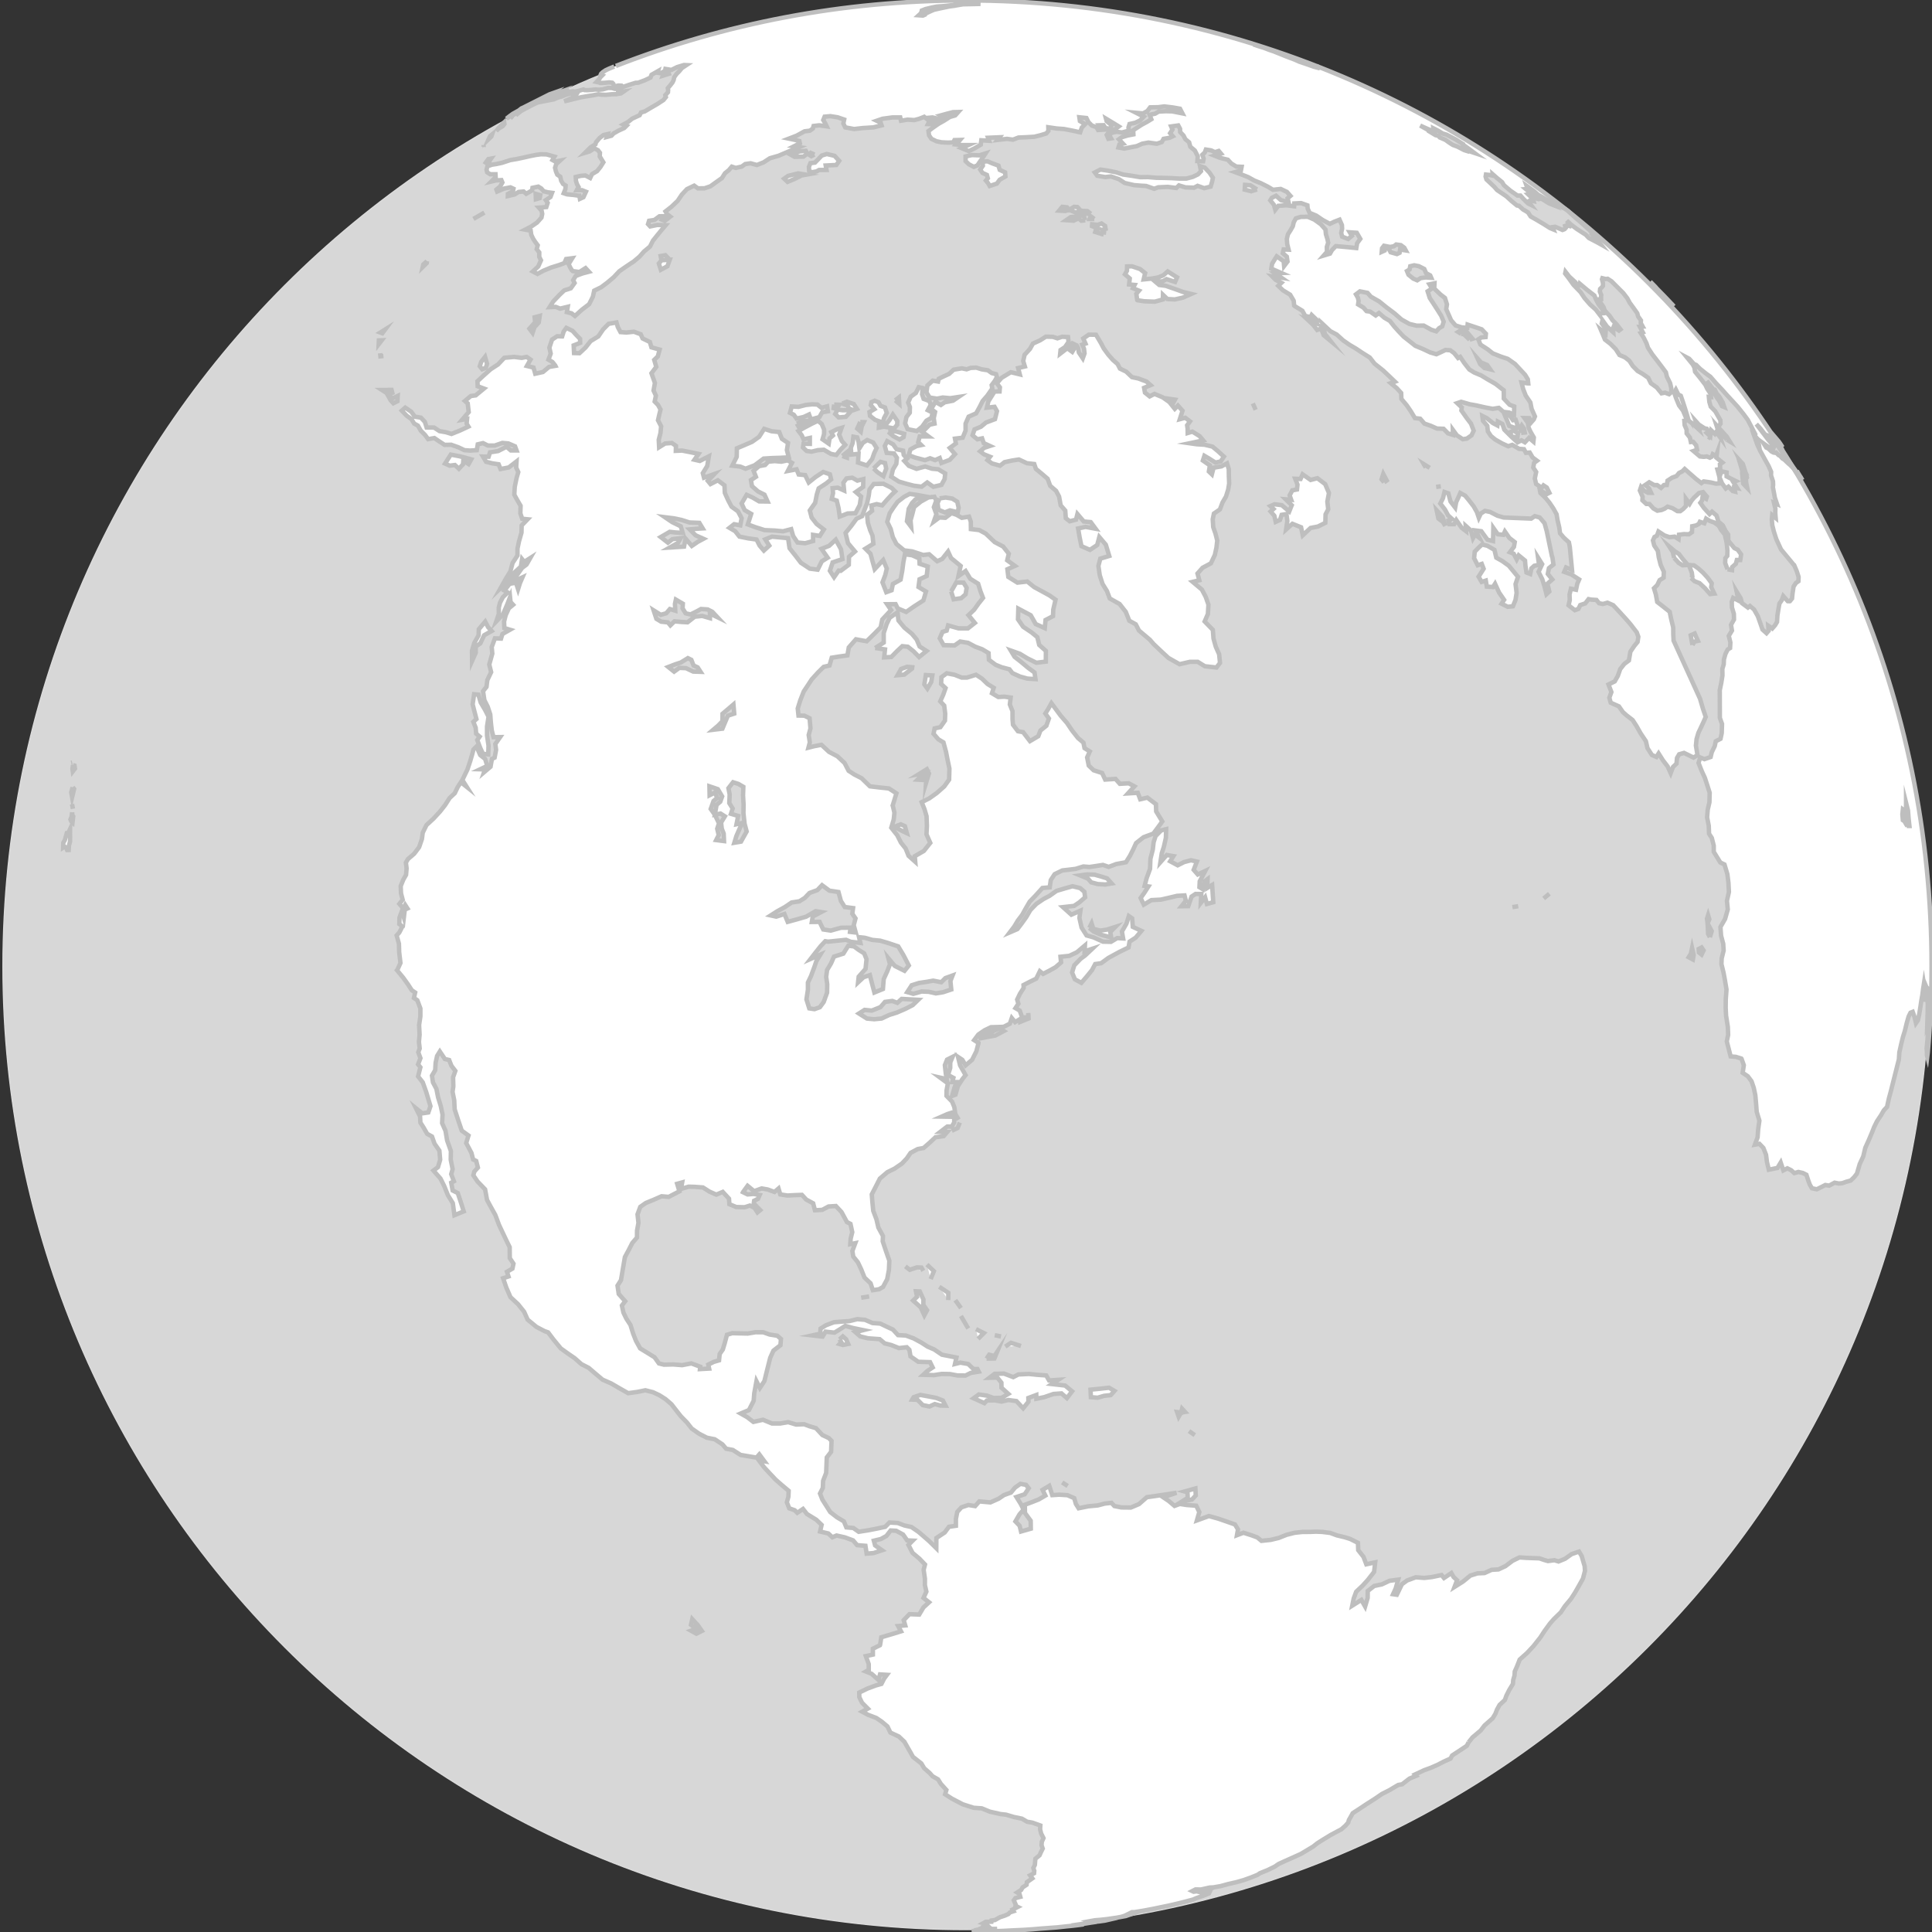 <?xml version="1.0" encoding="utf-8"?>
<!-- Generator: Adobe Illustrator 15.1.0, SVG Export Plug-In . SVG Version: 6.00 Build 0)  -->
<!DOCTYPE svg PUBLIC "-//W3C//DTD SVG 1.1//EN" "http://www.w3.org/Graphics/SVG/1.1/DTD/svg11.dtd">
<svg version="1.1"
	 id="g2452" inkscape:version="0.46dev+devel" sodipodi:docbase="F:\Jza" sodipodi:version="0.32" sodipodi:docname="Anonymous_Earth_smaller.svg" xmlns:dc="http://purl.org/dc/elements/1.1/" xmlns:cc="http://creativecommons.org/ns#" xmlns:rdf="http://www.w3.org/1999/02/22-rdf-syntax-ns#" xmlns:svg="http://www.w3.org/2000/svg" xmlns:sodipodi="http://sodipodi.sourceforge.net/DTD/sodipodi-0.dtd" xmlns:inkscape="http://www.inkscape.org/namespaces/inkscape" inkscape:output_extension="org.inkscape.output.svg.inkscape"
	 xmlns="http://www.w3.org/2000/svg" xmlns:xlink="http://www.w3.org/1999/xlink" x="0px" y="0px" width="436.192px"
	 height="436.2px" viewBox="0 0 436.192 436.2" enable-background="new 0 0 436.192 436.2" xml:space="preserve">
<rect x="0" y="0" width="436.192" height="436.2" fill="#333333" stroke="none"/>
<sodipodi:namedview  id="base" inkscape:current-layer="svg955" inkscape:window-y="-4" inkscape:window-x="-4" inkscape:window-width="1280" inkscape:window-height="744" inkscape:pageshadow="2" inkscape:pageopacity="0.0" showguides="true" inkscape:cy="526.18109" inkscape:cx="80.821309" pagecolor="#ffffff" borderopacity="1.0" inkscape:zoom="0.50647962" bordercolor="#666666" showgrid="false" snaptoguides="true">
	<sodipodi:guide  id="guide976" position="295.465" orientation="vertical"></sodipodi:guide>
	<sodipodi:guide  id="guide977" position="661.538" orientation="horizontal"></sodipodi:guide>
</sodipodi:namedview>
<path id="water" fill="#D7D7D7" stroke="#DCDCDC" stroke-width="0.25" stroke-miterlimit="10" d="M435.657,218.165
	c0,120.123-97.377,217.5-217.502,217.5c-120.124,0-217.5-97.377-217.5-217.5c0-120.127,97.376-217.508,217.5-217.508
	C338.28,0.656,435.657,98.038,435.657,218.165z"/>
<path id="land" fill="#FFFFFF" stroke="#BEBEBE" stroke-miterlimit="10" d="M260.856,63.604l1.645-0.098l0.877-0.484l1.926,0.625
	l0.447-1.03l-2.108-1.336l-1.005,0.877l-1.153,0.478l-1.465,0.264l-1.813,0.178l0.332-1.422l-1.146-0.919l-1.826-0.613l-1.104,0.024
	l-0.031,0.98l-0.447,0.81l1.084,0.932l-0.146,1.349l1.238,0.11l-0.367,0.742l1.354,0.552l-0.601,0.717l0.207,1.397l0.072,0.05
	l1.496,0.232l2.387,0.092l1.838-0.497l0.023-1.048l0.992,0.944l1.68,0.092l1.799-0.398l1.896-0.84l-1.863-0.46l-1.889-0.68
	l-2.011-0.699l-1.453-0.184L260.856,63.604z M341.223,98.558l1.373,0.221l0.107-0.95l-0.99-0.625l-0.736,0.362L341.223,98.558
	 M340.731,96.148l1.588,0.576l0.293-0.772l-0.404-1.152l-0.617,0.074l-0.682-1l-1.273-0.404l0.561,1.336L340.731,96.148z
	 M343.436,97.735l0.82-0.085l-0.207-0.932l-0.475-0.656l-0.338,0.625L343.436,97.735 M335.122,83.072l1.324,0.312l-0.699-0.993
	l-1.348-0.545l-0.797-0.895l0.582,1.269L335.122,83.072z M382.104,145.617l0.49-0.772l0.76-0.153l-0.742-1.661l-0.9,0.404
	L382.104,145.617 M434.526,226.19l0.123-0.453l-0.008-1.35l-0.141,0.209L434.526,226.19 M221.852,435.965l-0.232-0.008l0.484-0.018
	l-0.884-0.008l-1.171,0.037l-0.691,0.02 M196.627,213.483l1.68,0.771l1.263,0.767l0.583-1.558l-1.557,0.209L196.627,213.483
	 M220.84,435.651l-0.504,0.1l-0.012,0.064l-0.466,0.092l1.601-0.014l0.725-0.063l-0.455-0.035l0.977-0.08l-0.229-0.055
	L220.84,435.651z M266.981,338.92l2.121-0.361l0.869-0.932l-0.086-1.564l-2.426,0.67l0.637,0.18l0.066,1.277L266.981,338.92z
	 M239.813,334.69l1.244,0.807 M189.547,302.391l0.386,0.633l-0.38,0.422l0.766,0.217l1.177-0.238l-0.472-1.063l-0.735-0.639
	L189.547,302.391 M265.754,318.807l0.361,1.049l0.547-0.932l0.889-0.146l-0.668-0.729l-0.221,0.877L265.754,318.807z
	 M268.446,323.092l1.301,0.926 M222.735,306.739l1.777-0.037l0.59-1.44l-0.596,0.883l-1.178-0.287L222.735,306.739 M208.458,286.92
	l-0.423-0.736l-1.023-0.043l-1.612,0.545l-0.999-0.771 M210.125,288.778l0.717-1.785l-1.569-1.494 M214.091,293.522l0.013-1.643
	l-2.048-1.361 M215.686,293.54l1.275,1.791 M216.955,297.108l1.649,2.838 M220.823,302.288l1.301-1.317l-1.768-0.896
	 M224.584,301.454l1.416,0.281 M230.497,303.887l-2.244-0.717l-1.293,0.852 M194.426,292.989l1.809-0.283 M214.888,255.301
	l1.312-0.631l0.503-1.232 M220.897,234.514l1.932-0.373l1.898-0.35l1.9-1.013l-0.969-0.612l-1.416,0.686l-1.437,0.344l-1.69,0.369
	L220.897,234.514 M207.435,174.801l1.245-0.227l-1.508,1.447l1.238,0.073l0.76-0.901l-0.098,1.569l0.656-2.14l-0.466-0.956
	L207.435,174.801z M201.991,186.64l1.263,0.748l1.49,0.717l-0.448-1.582l-0.925-0.411L201.991,186.64z M212.148,112.521
	l-0.472,1.073l0.202,1.496l1.44,0.594l1.152-0.454l1.76,0.423l0.208-1.005l-0.318-1.386l-1.128-0.699l-1.496-0.233L212.148,112.521
	 M205.038,90.889l0.393,1.018l-0.031,1.275l-0.754,0.975l-0.294,1.422l0.57,1.318l2.066,0.411l1.195-0.969l0.98-1.361l1.128-0.644
	l0.27-1.171l-1.079-0.545l0.662-1.232l-0.312-0.846l-1.306-0.484l-0.337-1.03l0.104-1.416l-0.871-0.196l-0.638,1.3l-1.17,0.852
	L205.038,90.889z M202.125,90.379l0.907,0.785l-0.086-1.434L202.125,90.379 M200.544,97.479l1.128,0.987l1.422,0.754l0.913-0.527
	l0.123-0.742l-1.863-0.546L200.544,97.479 M194.225,95.271l-0.681,1.496l0.797,0.687l0.208-1.183l0.472-0.962L194.225,95.271
	 M190.186,102.946l1.017,0.368l0.043-1.232L190.186,102.946 M190.178,91.109l1.183,0.454l0.337,0.674l0.969,0.374l0.803-0.288
	l-0.717-1.104l-1.545-0.515L190.178,91.109 M188.333,91.342l-0.116,0.81l0.588,0.147l0.674-0.926L188.333,91.342 M189.118,92.477
	l-0.552,0.987l0.791,0.778l1.606-0.135l1.073-1.171l-0.717-0.325l-1.079,0.012L189.118,92.477z M179.904,95.64l0.423,0.723
	l0.975-0.502l1.183-0.828l-1.367,0.062L179.904,95.64 M109.36,48.003l-2.47,1.422 M96.408,58.958l-0.846,0.767l-0.123,0.558
	l0.907-0.895L96.408,58.958 M85.871,75.073l0.454,0.165l0.631-0.846L85.871,75.073z M85.54,76.857l-0.043,0.864l0.693-0.895
	L85.54,76.857z M85.821,79.75l0.073,0.699l0.681-0.068 M86.227,88.05l1.146,0.742l0.447,0.288l0.76-0.368l-0.178-0.687L86.227,88.05
	z M87.783,89.613l0.454,0.815l0.576,0.619l0.919-0.46l0.055-1.189L88.77,89.9L87.783,89.613z M121.854,71.327l-1.152,0.306
	l0.123,1.116l-1.299,1.453l0.717,0.95l0.435-1.293l0.95-1.048L121.854,71.327z M109.514,80.565l-0.864,1.109l-0.331,1.005
	l0.545,0.687l0.821-0.331l0.282-0.883l-0.233-0.791L109.514,80.565z M101.771,102.64l-1.288,2.023l1.048,0.472l1.177-0.147
	l0.901,0.846l0.919-0.993l0.074-0.871l1.189,0.803l0.601-1.061L105,103.318L103.688,103L101.771,102.64z M283.489,92.531
	l-0.631-1.447 M263.713,90.006l1.221,0.852l0.344-0.631L263.713,90.006z M402.459,100.979l-0.551-0.853l-0.326-0.459l-0.236-0.276
	l0.107,0.282l0.313,0.625l-0.404-0.447l-0.527-0.619l-0.336-0.251l-0.109,0.067l-0.373-0.227 M377.426,68.606l0.496,0.551
	l-1.307-1.397l-1.115-1.159l-1.422-1.446l-0.209-0.246l-0.221-0.245l-1.057-1.066 M298.018,15.435l-0.473-0.325l-0.116-0.153
	l-1.435-0.355l-0.277,0.006l-1.557-0.582l-1.306-0.436l-2.108-0.784l-1.705-0.711l-1.364-0.454l-1.245-0.54l-1.869-0.637
	l-1.582-0.436l1.178,0.405l1.188,0.362l1.056,0.411l1.274,0.435l1.04,0.423l1.613,0.65l2.004,0.76l1.02,0.454l1.771,0.601
	l1.48,0.527L298.018,15.435 M118.184,24.271l-0.467,0.212l-0.552,0.441l-1.379,0.772l-0.815,0.595l-0.631,0.497l1.066-0.687
	l0.423-0.135l0.815-0.404l0.166,0.159l0.821-0.656l1.196-0.656l1.539-0.797l1.784-0.84l1.116-0.497l1.416-0.558l1.416-0.594
	l0.497-0.387l-1.343,0.472l-0.496,0.08l-0.331,0.037l0.343-0.27l-0.693,0.245L118.184,24.271z M115.729,26.149l-0.251,0.282
	l-0.27,0.306 M113.841,27.646l-0.57,0.576l-0.723,0.705l-0.502,0.644l0.502-0.527l0.95-0.57l0.386-0.478L113.841,27.646z
	 M111.089,30.366l-0.472,0.393l-0.282,0.637l0.601-0.576L111.089,30.366z M109.227,32.782l-0.055,0.392 M110.856,35.811l-0.607,0.11
	l-0.576,0.797l0.3,0.208l0.576-0.098l-0.128-0.411L110.856,35.811z M150.91,16.341l-1.03,0.203l-0.214,0.545l1.349-0.429
	L150.91,16.341z M120.935,43.76l0.055,1.22l0.871-0.258l0.11-0.656L120.935,43.76z M140.004,20.044l-1.208,0.019l-0.607-0.19
	l-0.895-0.024l-1.214,0.325l-0.907,0.085l-0.736-0.061l-1.036,0.116l-0.877,0.049l-0.57-0.031l-0.227-0.129l-0.772,0.221
	l-1.201,0.282l-0.368-0.098l-0.981,0.147l-0.178-0.166l-1.612,0.484l0.3,0.123l-0.264,0.294l-1.023,0.502l-1.428,0.595l0.858-0.166
	l0.987-0.435l0.729-0.184l1.103-0.435l0.914-0.264l0.699-0.019l0.239,0.19l0.404,0.043l-0.202,0.325l-0.975,0.545l-1.576,0.687
	l1.079-0.251l1.392-0.349l1.392-0.325l1.238-0.214l1.245-0.196l1.385-0.264l0.767,0.104l0.938,0.031l1.245-0.129l1.091-0.019
	l1.061-0.19l0.595-0.417l-1.232,0.178l-0.019-0.276L140.004,20.044z M151.205,58.651l-0.987-1.03l-1.061,0.184l0.202,0.956
	 M149.358,58.76l-0.613,0.729l0.454,1.416l1.49-0.803l0.515-1.453L149.358,58.76z M181.934,34.058l-1.422,0.129l-1.851,0.809
	l0.748,0.411l1.999-0.043l0.864-0.674L181.934,34.058z M183.872,34.903l-0.834-0.386l-0.398,0.398l0.54,0.343L183.872,34.903
	 M181.982,39.434l-1.771-0.288l-2.274,0.564l-0.889,0.625l0.766,0.724l1.612-0.668l1.575-0.785L181.982,39.434z M283.792,42.774
	l-1.475-0.932l-1.219-0.098l-0.08,1.066l1.479,0.374L283.792,42.774 M246.274,48.272l-0.768-0.601l-1.482-0.086l-0.777-0.84
	l-0.748-0.049l-1.146,0.687l-0.447-0.57l-1.066-0.123l-0.717,0.864l1.379,0.074l0.853-0.245l1.526,0.582l1.146-0.38l0.754,0.668
	L246.274,48.272 M245.03,49.731l-0.338-0.907l-1.373-0.466l-0.207,0.533l-1.367,0.117l-1.018,0.699l1.668,0.116l1.104-0.527
	l0.644,0.533L245.03,49.731 M247.065,49.432l-0.828-0.607l-0.23,0.619L247.065,49.432 M249.198,52.975l0.057-0.57l-0.44-0.509
	l0.797-0.233l-0.123-0.674l-0.803-0.533l-0.856,0.3l-1.25-0.123l-0.037,0.417l1.524,0.601l-0.631,0.202l-0.154,0.509L249.198,52.975
	 M312.489,108.893l0.59-0.417l-0.771-1.478l-0.385,1.22L312.489,108.893 M322.788,105.631l-1.33-0.833l0.441,0.76 M324.247,109.94
	l1.051-0.153 M326.319,118.75l-0.631-2.065l-1.324-1.453l0.387,1.833l1.02,0.778L326.319,118.75 M331.801,76.703l0.654-0.214
	l-0.771-0.926l-0.777-0.919l-0.166,1.036L331.801,76.703 M329.899,75.392l0.496,0.055l-0.508-0.925l-0.676,0.423L329.899,75.392
	 M389.631,110.291l0.602-0.417l0.986,0.993l0.508,0.128l-0.152-0.883l0.65,0.11l-0.877-1.373l0.568-0.233l-1.199-0.588l-0.896-0.472
	v-0.889l-1.012-0.233l-0.379,0.576l-0.215,0.729l0.568,1.379L389.631,110.291z M394.485,110.155l-0.24-1.091l-0.055-0.907
	l0.215-0.368l-0.436-1.52l-0.479-1.526l-0.648-0.705l0.662,1.404l-0.541-0.478l0.393,1.312l-0.029,0.675l0.453,1.263l-0.332-0.16
	l0.105,1.122L394.485,110.155z M388.772,91.686l0.527,0.221l-0.369-1.073l-0.734-1.256l-0.625-0.736l-0.412-0.858l-0.354-0.092
	l-1.447-1.894l0.926,1.471l0.688,1.195l0.576,1.012l0.594,0.815L388.772,91.686z M389.932,99.286l0.582,0.361l-0.662-1.066
	l-0.934-1.03L389.932,99.286 M384.272,97.086l-0.594-0.441l0.33,0.649 M385.7,98.575l0.582,0.448 M341.454,204.809l1.318-0.214
	 M348.518,202.847l1.287-1.066 M381.258,216.117l0.941,0.503l0.178-1.022l-0.354-1.569l-0.266,1.275L381.258,216.117z
	 M383.561,215.033l0.607,0.49l0.453-0.944l-0.447-0.669l-0.656,0.344L383.561,215.033z M386.043,211.601l0.416-1.379l-0.924-1.734
	l0.379-0.951l-0.273-0.913l-0.252,0.784l0.146,1.08l0.115,2.365L386.043,211.601 M16.068,172.228l0.251-0.062 M16.479,172.736
	l-0.123,0.833l0.08,0.595l0.484-0.631l-0.092-0.693L16.479,172.736 M16.405,177.738l-0.318,1.134l0.196,1.116l0.448-1.875
	L16.405,177.738 M16.264,181.558l0.208,1.048 M16.29,183.384l-0.117,0.975l-0.263,0.656l0.19,0.441l0.27,0.251l0.159-1.385
	l-0.196-0.288L16.29,183.384 M380.676,93.009l-0.363-1.165l-0.441-1.336l-0.398-1.159l-0.545-0.251l-0.568-1.134l-0.33,0.571
	l-0.057,0.066l0.447,1.306l0.668,1.618l0.82,1.091l1.117,1.575L380.676,93.009z M377.965,125.977l-0.287-1.355l-0.785-1.201
	l1.287,1.079l0.863,0.552l0.82,1.085l1.209,1.416l-1.203,0.074l-0.861-0.545L377.965,125.977 M381.778,130.482l0.84,0.76l1.09,0.417
	l1.217,1.134l1.17,1.324l0.949-0.098l-0.703-1.459l0.119-0.871l-0.938-1.275l-0.998-1.097l-1.031-0.932l-1.035-0.742l-1.156-0.08
	l0.668,1.741l0.113,0.871L381.778,130.482 M390.022,128.526l1.018,0.196l0.043-0.699l0.814-0.717l0.24-0.876l0.766,0.006
	l0.189-1.275l-0.76-1.054l-0.754-0.362l-1.164-1.404l-0.994-1.606l0.412,1.778l0.172,1.759l-0.031,1.232l-0.436,0.521l-0.049,1.061
	L390.022,128.526 M156.298,365.555l-0.288,1.281l1.208,0.92l-1.202,0.41l1.208,0.674l1.238-0.619l-0.919-1.305L156.298,365.555z
	 M205.958,315.989l1.189,0.049l1.177,1.195l1.521,0.313l1.202-0.547l1.226,0.338l1.202,0.021l-0.606-1.166l-1.478-0.575
	l-1.802-0.352l-1.802-0.329l-1.526,0.521L205.958,315.989z M183.412,301.497l2.299,0.271l0.668-1.115l2.023,0.216l1.238-0.755
	l1.202-0.768l1.729,0.483l2.323,0.479l-1.778,0.446l1.116,0.976l1.741,0.424l2.636,0.188l1.128,0.957l1.471,0.367l1.747,0.693
	l1.771-0.191l0.588,0.584l0.251,1.478l1.747,1.222l2.673,0.086l0.588,1.194l-1.226,0.826l-0.907,0.834l2.397,0.073l1.796-0.274
	l1.79,0.029l1.79,0.325l1.79,0.007l1.184-0.591l1.789-0.287l-0.293-0.588l-0.89,0.013l-1.186-1.142l-1.783-0.313l-1.214,0.301
	l0.331-1.453l-1.496-0.295l-1.771-0.342l-1.759-1.188l-1.478-0.635l-1.434-0.924l-1.741-0.943l-1.747-0.639l-1.759-0.092
	l-1.152-1.258l-1.416-0.648l-1.447-0.697l-1.741-0.123l-1.716-0.735l-1.741-0.146l-1.765,0.44l-1.759,0.116l-1.753,0.142
	l-1.796,0.687l-1.202,0.748l-0.08,1.152L183.412,301.497z M219.811,315.688l2.436,1.1l0.568-0.592l1.813-0.033l1.521,0.271
	l1.516-0.354l1.814,0.243l1.52,1.632l1.195-1.478l-0.02-0.854l1.789-0.668l0.024,0.846l1.798-0.373l2.063-0.711l1.803-0.129
	l1.228,1.063l1.17-1.527l-1.568-1.305l-2.99-0.338l1.436-0.955l-2.071,0.141l-0.649-1.129l-2.078-0.152l-1.797-0.184l-2.396,0.109
	l-1.172,0.602l-2.091-0.797l-2.114,0.055l-1.171,0.89l1.789-0.037l0.914,1.142l0.019,1.135l1.539,1.393l-1.508,0.895l-1.81,0.043
	l-1.521-0.545l-1.81-0.256L219.811,315.688z M246.288,315.442l1.521,0.123l1.489-0.43l1.472-0.158l0.847-0.951l-1.227-0.717
	l-2.071,0.229l-2.108,0.209L246.288,315.442z M206.803,291.536l0.245,1.232l-0.889,0.855l1.698,1.526l0.834,1.81l0.613-1.152
	l-0.846-1.207l0.03-1.207l-0.827-1.82L206.803,291.536z M243.86,197.643l1.758,0.717l0.748,0.852l1.51,0.393l1.687,0.086
	l1.409-0.233l-1.021-1.141l-1.308-0.411l-1.503-0.423l-1.659-0.062L243.86,197.643z M245.942,209.491l0.98,0.827l1.656,0.724
	l2.293,0.619l-0.197-1.245l1.129-1.14l-1.871,0.601l-1.488,0.227l-1.605-0.386l-0.385-1.257L245.942,209.491 M202.642,152.446
	l1.514-0.135l1.771-1.373l0.037-0.288l-1.146-0.104l-1.379,0.484L202.642,152.446z M209.028,152.409l-0.337,2.096l0.687,0.957
	l0.871-1.49l0.245-1.479L209.028,152.409z M257.518,202.749l0.717,1.49l1.717-1.018l2.139-0.111l1.834-0.417l1.826-0.435
	l1.681-0.098l0.308,1.219l-0.994,1.227l1.532-0.024l0.742-2.158l0.905-0.595l1.294,0.006l-0.104,2.005l0.963-1.251l0.41,1.508
	l1.436-0.405l-0.135-1.942l-0.123-1.943l-1.098,0.668l0.067-1.999l-0.692,0.515l-0.375,1.766l-0.771-0.46l0.066-1.324l1.238-2.33
	l-1.673,0.791l-0.927-1.055l0.725-1.857l-1.33-0.3l-1.559,0.411l-1.445,0.729l-1.703-0.913l0.732-1.159l-1.495-0.257l-1.438,1.63
	l0.307-2.023l0.453-1.397l0.474-2.072l0.065-1.974l-1.115,0.276l-1.27,1.281l-0.447,1.385l-0.188,1.68l-0.533,2.066l-0.086,2.28
	l-0.772,2.108l-0.453,1.729l0.859,0.128l-0.951,1.484L257.518,202.749z M197.589,146.297l2.219,0.319l-0.184,1.802l1.606-0.086
	l1.343-1.373l1.152-1.073l1.238,0.129l1.275,1.023l1.269,1.3l1.686-1.367l-1.575-1.019l-0.662-1.569l-1.073-1.287l-1.698-1.392
	l-1.342-1.63l-0.208-1.827l-1.79,1.245l-0.668,1.422l-0.662,2.011l0.006,2.152L197.589,146.297 M214.749,133.534l0.552,1.771
	l1.716-0.251l0.987-0.877l0.245-1.477l-0.711-1.159l-1.649-0.019L214.749,133.534 M200.312,117.812l0.785,1.612l0.478,1.833
	l0.809,1.563l1.747,1.441l1.815,0.227l2.495,0.815l1.33-0.166l1.821,1.582l1.141-0.527l1.312-1.667l0.681,1.472l2.163,1.777
	l-0.502,2.293l1.618-1.141l1.048,1.741l1.783,1.122l0.539,1.741l0.564,1.465l-0.951,1.189l-1.084,1.508l-1.252,1.189l1.439,1.76
	l-1.562,1.232l-2.115-0.006l-2.36-0.662l-0.318,1.17l-0.944,0.288l-0.619,1.447l0.864,1.545l2.483,0.067l1.25-0.883l1.778,0.294
	l1.662,0.883l1.551,0.576l1.428,0.852l0.08,1.52l1.508,1.128l1.344,0.546l1.783,0.472l0.668,0.858l1.711,0.778l1.686,0.466
	l1.81,0.11l-0.209-1.483l-1.478-1.091l-1.61-1.343l-1.416-1.109l-0.858-1.422l2.061,0.736l1.704,1.036l2.011,0.987l2.133-0.264
	l0.014-2.416l-1.502-1.336l-0.43-1.766l-1.262-1.042l-1.938-1.306l-0.061-0.093l-1.105-1.593l0.074-2.403l2.801,1.49l1.123,1.986
	l2.053,0.926l0.173-1.839l1.68-0.864l0.062-1.496l0.51-2.219l-1.354-0.962l-1.691-0.926l-1.777-0.962l-1.559-1.257l-2.219,0.251
	l-2.054-1.287l-0.215-1.735l1.709-0.754l-1.746-1.263l0.354-1.496l-1.28-1.618l-1.906-0.999l-2.012-1.913l-1.459-0.797l-1.894-0.227
	l-0.031-1.698l-0.397-1.11l-1.625,0.264l-1.214-0.693l-1.115-0.368l-1.397,1.055l-1.337-0.074l-1.263,0.932l0.583-1.655l-0.57-1.6
	l0.54-1.478l-0.429-0.871l-1.354,0.146l-1.68,0.932l-1.533,1.238l-0.423,1.649l-0.386,1.392l0.129,1.428l-0.944-1.263l0.203-1.416
	l0.202-1.379l0.76-1.324l0.809-0.846l1.753-0.699l-1.465-0.276l-1.649-0.233l-1.238,0.656l-1.496,1.152l-0.92,1.281l-0.852,1.293
	L200.312,117.812z M197.223,105.766l0.925,0.877l1.306,0.852l0.625-1.68l-0.257-1.269l-1.042-0.27L197.223,105.766 M200.312,99.6
	l-0.552,1.085l0.429,1.557l1.661,0.135l0.65,0.993l-0.141,1.361l-0.76,1.263l-0.38,1.625l1.716,1.104l1.753,0.515l1.625,0.417
	l1.759,0.233l1.275-0.957l1.373,0.969l1.833-0.423l0.717-1.312l0.122-1.281l-1.557-0.932l-1.397-0.128l-1.563-0.503l-1.943,0.533
	l-1.741-0.68l-1.023-1.122l0.619-0.521l-0.748-0.815l-0.141-0.968l-1.471-0.319l-0.772-1.104L200.312,99.6z M209.383,87.039
	l-0.221,1.545l0.729,1.177l1.662,0.246l1.293-0.258l1.71,0.153l1.839-0.276l-1.231,0.84l-1.876,0.362l-0.858,0.601l-1.25-0.687
	l-0.944,1.612l0.876,0.656l-0.3,1.398l0.178,1.232l-1.11,0.245l-1.625,1.637l1.361,1.011h-1.968l-0.343,1.288l0.68,0.668
	l-1.061,0.227l-1.373,0.748l-0.38,1.299l1.446,0.545l2.226,0.583l1.14-0.423l1.134,0.417l1.048-0.466l0.38,1.109l1.882-0.699
	l1.189-1.281l-1.183-1.41l1.379-1.005l-0.202-1.097l1.734-0.215L218,97.227v-1.582l0.691-1.575l1.687-0.742l0.858-1.545l0.606-1.226
	l1.084-1.25l1.105-1.594l-0.136-0.76l0.717-0.969l0.468-0.858l-0.197-0.649l-0.961-0.245l-0.896-0.638l-1.359-0.208L220.409,83
	l-1.262,0.062l-0.915,0.318l-1.072-0.221l-1.857,0.307l-1.018,0.944l-1.343,0.619l-0.987,0.484l-0.159,0.625l-1.22-0.196
	L209.383,87.039z M196.737,90.796l-0.135,0.662l0.791,0.932l-1.091,0.631l0.123,0.877l1.146,0.889l0.932,0.331l-0.074,1.435
	l1.116-0.227l1.287,0.214l1.03,0.184l0.699-0.828l0.03-0.828l-1.011-1.471l-0.729,1.208l-0.883,1.097l-0.644-0.374l0.257-1.122
	l0.631-1.171l-0.411-1.245l-0.999-0.362l-0.46-0.809l-0.858-0.349L196.737,90.796z M192.673,98.593l-0.166,1.435l-0.411,1.073
	l0.11,1.532l1.625-0.166l-0.11,1.968l2.011,0.65l1.177-1.44l0.46-1.331l0.552-1.158l-0.791-1.257l-1.336-0.552l-0.993,0.644
	l-0.772,1.226l-0.172-1.397l-0.325-1.061L192.673,98.593z M178.747,91.771l-0.392,1.435l0.864,0.435l0.619,0.858l1.594-0.35
	l1.226-0.57l0.417,1.122l1.918-0.527l0.619-1.091l1.3-0.221l-0.172-1.122l-1.263,0.343l-0.932-0.748l-1.171-0.049l-1.416,0.141
	l-1.674,0.423L178.747,91.771z M180.278,97.3l0.729,0.975l0.417,0.914l1.416-0.312v1.336l-1.429-0.012l-0.123,0.828l0.822,0.785
	l1.122,0.159l1.397-0.337l1.374-0.092l1.612,0.944l1.202,0.227l0.981-1.226l1.023-1.048l-0.766-0.889l-0.588-1.428l0.539-1.52
	l-1.06,0.319l-1.257,0.637l0.362,0.76l-0.76,0.656l-0.184,1.183l-1.397-0.975l0.337-1.195l0.013-0.981l-0.54-1.299l-0.852-0.705
	l-1.281,0.607l-1.655,0.864L180.278,97.3z M166.363,101.217l-0.037,1.925l-0.987,1.992l1.766,0.203l1.22,0.49l2.054-0.778
	l2.023-1.514l2.017-0.123l1.778-0.055l1.888-0.098l-0.423-1.643l0.251-1.612l-1.379-0.926l-0.613-1.539l-1.723-0.172l-1.667-0.545
	l-1.14,1.796l-1.606,1.14l-1.821,0.785L166.363,101.217z M331.579,393.342l0.885-1.092l1.854-1.574l0.846-1.109l1.838-1.625
	l0.627-1.041l0.355-0.926l0.582-1.055l1.193-1.115l0.336-0.963l0.648-1.281l0.834-1.385l0.066-0.883l0.295-1.012l0.049-0.902
	l0.516-1.158l0.598-1.533l1.66-1.48l1.459-1.563l1.529-1.934l0.979-1.502l1.201-1.646l0.848-0.971l1.609-1.568l0.906-1.373
	l1.395-1.672l0.889-1.375l0.914-1.596l0.898-1.609l0.453-1.734l-0.07-1.072l-0.332-1.116l-0.336-1.158l-0.6-1.012l-1.664,0.56
	l-1.496,1.065l-1.473,0.606l-0.926-0.283l-1.459,0.187l-0.975-0.282l-0.951-0.33l-1.49-0.049l-1.494-0.058l-1.52-0.104l-1.563,0.766
	l-1.588,1.195l-1.582,0.748l-1.564,0.098l-1.6,0.726l-1.588,0.072l-1.613,0.504l-1.646,1.342l-1.912,1.207l0.568-1.508l-0.791-0.729
	l-0.502-0.883l-1.66,1.115l-0.547-0.668l-2.227,0.459l-1.666,0.189l-1.938-0.142l-1.961,0.724l-1.16,0.84l-1.152,2.38l-0.846-0.123
	l0.596-1.312l0.563-1.98l-1.979,0.264l-1.717,0.807l-1.725,0.359l-1.459,1.141l-0.012,1.545l-0.576,1.947l-0.846-1.486l-2.062,1.299
	l0.332-1.631l0.562-1.516l1.459-1.379l1.143-1.256l1.439-1.84l0.25-2.158l-2.01,0.438l-0.631-1.674l-1.195-1.521l-0.057-1.648
	l-1.789-0.891l-1.184-0.367l-1.789-0.43l-1.516-0.557l-1.789-0.222l-1.502-0.055l-1.186,0.055l-1.789,0.007l-1.791,0.194
	l-1.782,0.455l-1.776,0.705l-1.797,0.435l-2.097,0.221l-0.864-0.715l-0.08-0.058l-1.263-0.468l-1.853-0.588l-1.473,0.554
	l0.232-1.313l-0.674-1.104l-1.863-0.656l-1.863-0.645l-2.156-0.605l-2.719,0.986l0.541-1.889l-0.691-1.431l-2.146-0.157l-1.559-0.24
	l-1.195,0.441l-1.305-1.109l-1.258-0.846l3.01-1.007l-2.121,0.332l-2.451,0.367l-2.133,0.301l-1.783,1.563l-1.828,0.768
	l-2.148-0.023l-1.569-0.317l-0.656-0.718l-1.521,0.164l-1.551,0.412l-2.152,0.201l-2.188,0.445l-0.619-0.984l-0.373-1.301
	L241,337.573l-1.864-0.115l-1.563,0.104l-0.68-2.098l-1.502,0.896l0.617,1.299l-1.508,0.877l-1.558,0.619l-1.563,0.582l0.031,1.852
	l1.293,1.754l0.023,1.796l-2.207,0.627l-0.313-1.287l-0.949-0.987l0.92-1.595l0.92-1.071l-0.65-1.3l-0.957-1.545l1.857-0.619
	l0.906-1.35l-0.605-0.771l-1.27-0.234l-1.213,0.85l-0.92,1.121l-1.558,0.559l-1.228,0.826l-1.856,0.834l-2.508-0.221l-0.933,1.055
	l-1.531-0.246l-1.569,0.533l-0.938,1.037l-0.307,1.563v1.557l-1.581,0.234l-0.944,1.279l-1.888,1.256l-0.012,2.287l-1.576-1.559
	l-1.232-1.078l-1.232-1.055l-1.569-1.078l-1.576-0.35l-1.526-0.57l-1.875-0.098l-0.95,0.969l-1.882,0.404l-1.882,0.366l-2.219,0.351
	l-1.22-0.863l-1.569-0.135l-0.564-1.355l-1.545-0.92l-1.533-1.184l-0.882-1.402l-0.883-1.387l-0.546-1.392l0.638-1.265l0.062-1.594
	l0.692-1.795l0.067-1.613l0.074-1.881l0.975-1.271l0.098-2.465l-0.595-0.625L185.683,324l-0.065-0.06l-1.388-1.498l-1.508-0.448
	l-1.171-0.441l-1.82,0.068l-1.784-0.539l-1.833,0.307h-1.809l-2.047-0.846l-2.164,0.483l-1.404-1.073l-1.453-0.82l1.857-0.785
	l1.061-2.084l0.128-1.674l0.503-2.752l0.772,1.524l1.018-1.545l0.472-1.918l0.417-1.66l0.417-1.668l0.735-1.631l1.582-1.228
	l0.117-1.422l-0.821-0.719l-1.729-0.27l-1.428-0.51l-1.747-0.013l-1.784,0.296l-1.747-0.037l-1.741-0.043l-1.195,0.366l-0.515,1.938
	l-0.423,1.385l-0.705,1.012l-0.141,1.43l-1.201,0.351l-1.232,0.612l0.196,0.9l-2.066,0.115l0.055-0.539l-2.004-0.748l-2.084,0.395
	l-2.029-0.16l-2.078,0.05l-1.128-0.281l-0.993-1.391l-1.625-1.007l-1.618-0.985l-0.956-1.729l-0.644-1.648l-0.594-1.925
	l-0.932-1.431l-0.656-1.357l-0.343-1.596l0.736-0.969l-1.453-1.644l-0.276-1.877l0.785-1.25l0.288-1.724l0.294-1.733l0.3-1.734
	l0.852-1.581l0.815-1.601l1.061-1.238l0.012-1.551l0.319-1.761l-0.208-1.926l0.619-1.686l1.25-0.877l1.778-0.729l1.784-0.785
	l1.618,0.136l1.189-0.625l1.22-0.625l-0.509-1.703l1.128-0.313l-0.257,1.473l1.716-0.51l1.361,0.037l1.87,0.141l1.478,0.938
	l1.532,0.678l1.465-0.612l1.41,1.524l0.08,1.242l1.557,0.65l1.9,0.043l1.171-0.373l1.023,0.484l0.693,1.053l0.625-0.52l-1.458-1.484
	l0.08-0.619l0.876-0.436l0.374-0.863l-1.343-0.246l-1.374,0.111l-1.042-0.502l0.031-0.063l1.005-1.373l1.465,1.207l1.71-0.619
	l1.336,0.231l1.563,0.564l0.907-0.777l0.398,1.33l1.606,0.25l1.643-0.086l1.637-0.061l0.975,1.064l1.557,0.84l0.411,1.57
	l1.655-0.087l1.416-0.762l1.649-0.104l1.275,1.355l1.226,2.268l0.797,0.404l0.404,1.877l-0.361,1.471l-0.086,1.232l1.128-0.221
	l-0.65,1.758l0.19,1.258l1.036,1.293l0.76,1.588l0.748,1.869l1.373,1.301l0.509,1.545l1.422-0.215l0.883-0.516l0.932-1.74
	l0.392-2.104l0.092-2.096l-0.754-2.158l-0.736-2.201l0.055-1.2l-1.036-1.906l-0.436-1.868l-0.717-1.896l-0.19-1.863l-0.147-1.862
	l0.919-1.785l0.907-1.783l1.692-1.447l1.649-0.818l1.649-1.137l1.104-1.176l0.84-1.227l1.612-0.865l1.336-0.244l1.355-1.189
	l1.318-1.229l1.851-0.259l0.797-0.926l-1.557-0.029l1.575-1.209l1.023,0.015l0.54-0.935l0.006-1.272l-1.293-0.021l-1.545-0.028
	l1.306-0.576l1.018-0.325l0.766,0.35l0.767,1.244l-0.767-1.244l-0.227-1.588l-0.509-1.25l-1.263-1.299l0.019-1.246l0.294-1.58
	l-1.747-1.287l1.489,0.336l-0.214-1.256l-0.209-1.896l0.497-1.244l1.244-0.625l-0.521,1.244l-0.013,1.287l-0.496,1.545l1.213,0.662
	L215,244.297l0.993,0.006l-0.49,1.244l-0.533,1.883l0.76-0.295l0.527-1.881l0.999-1.582l0.748-0.943l-1.244-2.201l-0.46-1.898
	l0.969,0.648l0.735,1.25l1.478-1.256l0.951-1.898l0.471-1.82l0.007-0.086l-0.964-0.633l0.938-1.264l1.429-0.975l1.422-0.682
	l1.429-0.037l1.43-0.049l1.404-0.705l0.436-1.273l0.747,0.918l1.142-0.705l0.029,0.646l1.869-0.754l-0.072-1.258l0.057,0.949
	l-1.416,0.086l-0.563-1.568l-0.957-0.563l0.649-0.98l-0.271-0.945l0.633-1.323l0.84-1.312l-0.037-0.645l1.336-0.693l1.539-0.754
	l0.81-1.666l0.726,0.594l1.521-0.776l1.293-0.725l1.251-1.078l-0.129-1.287l1.992-0.209l1.709-0.809l1.813-1.527l-0.071,1.318
	l1.717-0.57l-1.603,1.514l-1.01,0.736l-1.431,1.471l-0.502,1.63l0.631,1.539l1.466,0.791l1.215-1.416l1.188-1.459l0.723-1.361
	l1.33-0.184l1.644-1.201l2.488-1.355l2.065-1.006l0.228-1.317l1.388-0.907l1.28-1.52l-1.938-0.914l-0.146-1.912l-0.746-0.521
	l-0.547,1.723l-1.014,1.76l0.271,1.574l-1.342-0.085l-1.41,0.846l-1.789-0.036l-2.127-0.969l-1.588-0.441l-1.123-1.777l-0.49-2.164
	l0.227-1.644l-2.047,0.901l-1.889-1.704l2.514-0.282l1.172-0.797l1.312-1.134l-0.17-1.245l-0.944-0.833l-1.729-0.429l-1.81,0.515
	l-1.809,0.539l-1.563,1.11l-1.387,0.735l-1.595,1.085l-1.36,1.397l-0.955,1.63l-0.97,1.354l-1.006,1.318l-1.703,0.734l1.019-1.342
	l0.777-1.306l1-1.312l0.747-1.35l0.943-1.624l1.351-1.397l1.52-1.692l1.654-0.147l0.229-1.625l0.883-1.349l1.734-0.84l1.396-0.159
	l1.606-0.196l1.753-0.54l1.37,0.113l0.06-0.009l1.403-0.208l1.574-0.245l1.301,0.441l1.718-0.644l2.177-0.398l0.911-1.459
	l0.72-1.416l0.662-1.453l1.702-1.336l2.188-0.803l1.164-1.563l0.861-1.183l-1.385-2.274l-0.049-1.63l-1.938-1.477l-1.605,0.374
	l-0.559-1.465l-2.213,0.141l1.459-1.594l-1.281-0.687l-2.01,0.117l-0.98-1.109l-2.33,0.147l-0.693-1.483l-1.91-0.613l-1.109-1.066
	l-0.366-1.833l0.604-1.354l-1.188-0.748l-0.252-1.244l-1.226-1.042l-1.324-1.68l-1.151-1.704l-1.437-1.661l-1.25-1.692l-0.834-1.122
	l-0.741,1.324l-0.64,1.002l0.81,1.128l-0.576,1.637l-1.336,1.079l-0.489,1.281l-1.875,1.109l-1.552-2.023l-1.166-0.208l-1.114-1.477
	l-0.104-1.214l-0.007-1.845l-0.603-1.508l0.187-1.557l-1.404-0.202l-1.387,0.074l-1.428-0.853l0.395-1.226l-1.398-0.858
	l-1.244-1.202l-1.354-0.882l-2.049,0.637h-1.188l-1.612-0.637l-1.754-0.337l-1.207,0.871l-0.074,1.532l1.005,0.944l-0.521,1.483
	l-0.68,1.514l0.895,0.95l0.227,1.845l-0.055,1.544l-1.036,1.483l-1.299,0.282l-0.245,1.208l1.103,1.27l1.134,0.674l0.589,2.17
	l0.301,1.569l0.459,2.176l-0.067,2.501l-1.115,1.544l-1.68,1.483l-1.698,1.202l-1.704,0.858l0.631,1.575l0.472,1.606l0.08,2.195
	l-0.098,1.882l0.853,1.931l-1.453,1.827l-2.041,1.177l0.104,1.257l-1.508-1.349l-0.656-1.637l-1.06-1.331l-0.834-1.661l-1.354-1.71
	l0.552-1.845l0.159-1.533l-0.366-1.568l-0.027-0.057l0.846-2.758l-1.692-1.097l-2.146-0.227l-2.146-0.257l-1.882-1.833l-1.643-0.84
	l-1.287-0.84l-0.901-1.741l-1.63-1.533l-1.882-0.987l-1.716-1.594l-1.637,0.307l-1.3,0.331l0.312-1.195l-0.257-1.667l0.398-1.478
	l-0.19-2.298l-1.177-0.583l-1.336-0.024l-0.166-1.612l0.552-1.778l0.803-2.054l0.895-1.342l0.901-1.373l1.41-1.557l1.3-1.281
	l1.306-0.306l0.509-1.759l1.704-0.27l1.833-0.257l0.313-1.796l1.612-1.833l2.427,0.441l1.6-1.569l1.557-1.582l0.362-1.759
	l1.992-2.133l-0.895-1.318l1.913-0.019l0.472,0.956l1.918,0.803l1.839-1.281l2.041-1.312l0.588-2.011l-1.686-1.024l0.227-1.741
	l1.618-0.742l0.245-2.152l-1.845-0.613l-0.061-1.195l-1.649-0.736l-1.612-0.196l-0.331,1.71l-0.264,2.011l-0.374,1.999l-1.741,0.975
	l-0.288,1.416l-1.202,0.435l-0.858-2.219l0.637-1.68l0.337-1.441l-0.809-1.913l-1.919,2.042l-0.527-1.888l-0.441-1.594l-1.128-1.134
	l1.803-1.116l-0.208-1.821l-0.546-1.287l-0.497-1.606l-0.178-1.821l1.128-0.895l-0.159-1.202l1.189-0.312l1.25,0.276l1.067-1.232
	l1.104-1.195l0.76-0.711l-0.827-0.815l-1.833-0.919l-2.176,0.055l-0.944,1.226l-0.184,1.398l-0.368,1.673l-0.521,1.354l-0.619,1.619
	l-1.25,0.57l-1.165,1.588l-1.312,1.63l0.54,2.287l1.587,1.894l-1.349,1.189l-0.049,1.808l-1.821,1.367l-0.466-0.049l-1.042,1.489
	l-0.938-1.447l0.605-1.818l0.014-0.076l2.213-0.748l-0.325-2.213l-1.177-2.17l-1.508,1.386l-1.716,0.68l1.392,1.999l-1.324,0.821
	l-0.932,1.882l-1.784-0.233l-2.017-1.336l-1.134-1.489l-1.417-1.784l-0.331-2.268l-1.747-0.166l-1.876-0.178l-1.526,0.607
	l0.901,1.416l-1.22,1.122l-0.968-1.14l-0.674-1.348l-1.895-0.27l-1.974-0.398l-0.962-1.22l-1.288-0.754l1.048-0.828l1.386,0.257
	l0.306-1.6l-0.821-1.557l-1.453-1.055l-0.785-1.489l-0.736-1.631l-0.074-1.698l-1.496-1.134l-1.667,0.852l-0.594-0.723l1.496-1.557
	l-2.36,0.833l-0.27-1.018l0.993-1.618l0.374-2.182l-2.047,1.042l-1.202-0.276l0.919-1.312l-1.784-0.374l-1.943-0.38l-1.404,0.062
	l0.024-1.128l-0.913-0.638l-1.521,0.104l-1.361,0.846l-0.085-1.673l0.392-1.526l0.147-1.533l-0.705-1.354l0.251-1.122l0.319-1.324
	l-0.558-1l-0.76-0.785l0.276-1.33l-0.533-1.152l0.307-1.71l-0.417-1.171l-0.362-1.023l1.085-1.441l-0.459-1.581l0.809-0.779
	l0.411-1.539l-1.857-0.515l-0.35-1.202l-1.637-0.797l-0.423-0.95l-1.539-0.57l-1.692,0.178l-1.342-0.099l-0.595-1.122l-0.307-1.048
	l-1.771,0.301l-1.25,1.263l-1.085,1.587l-1.741,1.061l-1.14,1.44l-1.373,1.288l-1.22-0.037l-0.086-1.729l1.465-0.564l-0.019-0.901
	l-0.871-0.895l-0.828-0.919l-1.397-0.681l-0.595,0.803l-0.355,1.128l-1.128-0.031l-1.152,0.748l-0.607,1.82l0.3,1.355l-0.502,1.354
	l0.919,0.552l0.608,0.771l0.036,0.075l-1.434,0.251l-1.379,1.146l-1.735,0.386l-0.398-1.392l-1.483-0.362l0.809-1.44l-0.864-0.601
	l-1.122,0.214l-1.686-0.214l-2.237,0.196l-1.416,1.502l-1.667,1.085l-1.649,1.465l-1.336,1.244l0.049,1.128l1.416,0.527
	l-1.857,1.532l-1.11,0.153l-1.33,1.11l0.631,0.545l0.227,1.968l-1.49,1.741l1.122-0.202l-0.104,1.066l0.404,0.668l-1.888,0.883
	l-1.931,0.778l-1.22-0.38l-1.483-0.258L98,96.53l-1.68-0.018l-0.392-1.257l-0.895-0.962l-1.367-0.221l-0.839-1.14l-1.331-0.895
	l-0.779,0.672l1.091,1.146l1.085,0.772l0.606,0.999l0.858,0.472l0.638,1.128l0.956,0.962l0.711,0.957l1.404-0.245l0.981,0.668
	l1.324,0.871l1.483-0.031l1.606,0.564l1.41,0.668l1.238,0.085l1.539-0.092l0.221-1.318l1.189-0.276l1.091,0.545l1.557,0.006
	l1.716-0.595l1.349,0.117l1.508,0.649l0.35,0.938h-1.3l-0.962-0.84l-1.906,0.975l-1.827,0.288l-0.319,0.987l-1.275-0.037
	l0.711,1.183l1.41,0.355l1.416,0.208l0.436,1.073l1.851-0.355l1.759-1.361l-0.086,1.379l0.472,1.036l-0.386,1.355l-0.404,1.949
	l-0.104,1.796l0.693,1.257l0.729,1.245l-0.055,1.71l0.417,1.214l1.22,0.123l-1.343,1.392l-0.037,1.625l-0.558,1.949l-0.344,1.649
	l-0.006,1.557l-1.097,1.68l-0.509,1.918l-1.048,1.716l-1.152,2.054l1.814-1.729l1.373-1.845l1.392-1.293l0.264-1.673l0.49,0.619
	l1.354-0.864l-0.806,1.416l-0.046,0.063l-0.999,0.754l-1.134,1.606l-1.159,1.098l1.214-0.031l1.177-0.552l-0.552,1.275l-0.441,1.398
	l-0.466-1.459l-1.44,0.239l-1.189,1.521l0.76,0.429l-1.104,1.091l-0.637,1.232l-0.282,1.116l0.012,1.434l-0.576,1.673l1.521-1.594
	l0.95-2.219l0.644-1.667l0.11,1.091l0.576,0.631l-0.962,0.797l-0.717,1.569l-0.362,1.453l0.067,1.439l1.269,0.38l-1.704,0.968
	l-0.319,1.03l-1.373-0.055l-0.729,1.968l0.135,1.479l-0.687,2.464l0.423,1.716l-0.858,1.796l-0.19,1.533l-0.779,0.975l0.3,2.017
	l0.754,1.483l0.577,1.753l0.135,1.802l0.208,1.796l0.386,1.533l1.496-0.019l-1.079,1.557l0.166,1.336l-0.331,1.747l-0.607,0.294
	l-0.312,1.759l-1.471,1.25l0.215-0.644l-1.079-0.031l1.6-0.76l-0.484-1.576l-1.109-0.883l-0.853-1.918l-0.674,0.662l-0.258,1.011
	l-0.484,1.649l-0.637,1.907l-0.558,1.14l-0.57,1.183l0.981,1.551l-1.312-1.048l-0.705,1.067l-0.68,1.422l-1.159,1.079l-1.012,1.582
	l-1.146,1.465l-1.459,1.582l-1.618,1.496l-0.834,1.704l-0.184,1.428l-0.638,1.851l-1.104,1.471l-1.41,1.208l-0.466,0.797
	l0.159,1.313l-0.123,1.447l-0.619,1.091l-0.588,1.447l0.067,1.625l0.374,1.453l-0.736,0.944l0.871,1.042l0.429-0.81l0.515,0.803
	l-0.601,0.271l-0.208,1.759l-0.429-1.471l-0.558,1.49l-0.043,1.465l0.705,0.539l-0.699,1.367l-0.601,0.674l0.515,1.869l0.055,1.913
	l0.288,2.428l-0.714,1.579l-0.058,0.064l1.41,1.71l1.048,1.465l0.876,1.345l0.754,0.502l-0.27,1.238l0.76,0.51l0.693,1.862v1.782
	l-0.289,1.934l0.11,2.176l-0.147,1.668l0.172,1.481l-0.325,0.841l0.491,1.336l-0.534,1.409l0.521,0.649l-0.515,2.063l1.048,1.332
	l0.772,2.162l0.49,1.625l0.478,1.6l-0.478,1.416l-1.379,0.203l-1.41-1.146l0.925,1.862l0.074,1.367l0.681,1.065l0.846,1.472
	l1.091,0.612l0.57,1.612l1.097,1.574l0.178,2.049l-0.497,1.681l-1.018,0.767l1.587,1.81l0.858,1.724l0.803,2.01l1.122,1.82
	l0.368,2.717l2.097-0.859l-0.589-1.868l-0.754-2.272l-1.158-0.584l-0.319-1.765l0.601-0.313l-0.607-1.611l0.319-1.114l-0.429-2.157
	l0.037-1.933l-0.853-2.407l-0.361-2.164l-0.767-1.725l0.098-1.938l-0.398-1.906l-0.619-2.033l-0.368-1.869l-0.778-1.465
	l-0.227-1.516l0.729-1.252l0.098-1.666l0.331-1.539l0.619-1l1.134,1.693l0.963,0.221l0.527,1.322l0.876,1.141l-0.509,1.432
	l0.055,2.06l-0.178,1.237l0.38,1.896l0.098,2.053l0.785,2.41l0.815,2.401l1.521,1.099l-0.515,1.703l1.183,2.23l0.374,1.466
	l0.699,0.345l0.38,1.495l-0.797,0.89l-0.233,0.846l0.962,1.422l1.692,1.752l0.448,2.41l0.932,1.711l0.926,1.66l0.84,2.244
	l0.723,1.539l0.932,1.961l0.754,1.533l0.025,2.477l0.833,1.256l-0.233,1.109l-1.244,0.717l0.349,1.055l-1.214,0.398l0.717,2.098
	l0.922,2.123l0.028,0.059l1.692,1.568l1.379,1.717l0.803,1.791l1.992,1.637l1.821,0.949l0.809,0.289l1.183,1.574l1.68,2.047
	l1.557,1.117l1.569,1.078l1.539,1.361l1.625,0.828l1.563,1.336l1.576,1.33l1.931,0.846l1.937,1.127l1.913,1.08l2.078-0.283
	l1.809-0.373l1.722,0.441l1.416,0.662l1.398,0.883l1.342,1.158l0.791,1.021l1.343,1.711l1.379,1.41l1.066,1.354l1.698,1.188
	l1.734,0.884l1.778,0.354l1.729,1.151l0.834,0.976l1.508,0.283l1.747,1.12l1.478,0.253l2.133,0.354l0.625-0.718l1.152,1.552
	l-1.232-0.197l1.152,1.539l1.146,1.237l1.465,1.563l1.447,1.265l1.496,1.256l-0.055,1.318l-0.349,1.28l0.533,1.354l1.244,0.439
	l0.576,0.576l1.293-0.871l0.889,1.141l2.115,1.301l1.195,1.15l-0.343,1.502l1.857,0.441l0.914,0.857l0.95-0.398l1.864,0.418
	l1.857,0.68l0.919,1.08l1.876,0.146l0.27,1.771l1.582-0.129l1.894-0.632l-1.563-1.104l-0.282-1.056l1.582-0.381l1.251-0.69
	l0.962-1.238l1.238,0.065l1.563,0.847l0.926,1.33l1.244,0.051l-0.956,0.968l0.925,1.798l1.576,1.323l1.238,1.3l-0.307,1.209
	l0.288,1.984l-0.006,1.466l0.337,1.466l-0.65,1.422l1.25,0.984l-1.263,1.158l-0.956,1.612l-2.201-0.086l-1.3,1.349l0.343,1.186
	l-1.6,0.146l0.644,1.194l-1.9,0.589l-2.544,0.754l-0.267,1.687l-0.04,0.108l-1.594,0.785v1.329l-1.588,0.339l0.65,1.813l0.006,1.299
	l-0.644,0.369l1.293,0.526l1.563,1.386l0.331-1.259l1.557,0.095l-0.607,0.81l-0.631,1.237l-1.25,0.351l-1.882,0.696l-1.875,0.908
	l0.012,1.043l0.619,1.269l1.306,1.313l-1.269,0.699l1.288,0.69l1.9,0.729l1.257,0.855l1.257,1.063l0.662,1.379l1.894,0.878
	l1.263,1.194l0.656,1.15l0.656,1.137l0.619,1.119l1.894,1.49l0.65,1.084l1.244,1.086l0.644,0.723l1.238,0.705l0.644,1.031
	l1.238,1.359l-0.288,0.975l1.558,0.994l1.22,0.637l1.214,0.631l2.458,0.785l1.832,0.129l1.82,0.748l2.434,0.545l1.201,0.129
	l1.804,0.533l1.802,0.375l1.172,0.688l1.213,0.215l1.771,0.633l-0.049,0.854l0.227,0.949l0.533,1.055l-0.374,0.822l-0.062,0.783
	l0.264,0.748l-0.381,0.771l-0.336,0.754l-0.938,0.775l-0.063,0.705l-0.057,0.693l-0.343,0.691l0.214,0.645l-0.049,0.545l-0.9,0.467
	l0.51,0.688l-1.237,0.865l-0.063,0.58l-0.906,0.607l-0.324,0.564l-0.891,0.568l0.521,0.326l0.184,0.66l-1.115,0.293l-0.35,0.492
	l0.229,0.521l0.195,0.436l-0.043,0.289l0.51,0.25l-1.172,0.59l0.221,0.373l-0.827,0.275l-0.343,0.369l-0.842,0.365l-1.072,0.355
	l-0.575,0.322l-0.533,0.303l-0.776,0.115l-0.037,0.271l-1.274,0.021l-0.546,0.303l0.725,0.184l-0.023,0.178l0.236,0.172l0.197,0.184
	l-1.264,0.197l-0.029,0.184l-0.248,0.043l-0.238,0.08l0.002,0.076l0.207,0.027l0.467,0.068l1.152-0.006l0.516-0.086h1.402
	l-0.742,0.092l0.688,0.012l-0.718,0.049l-0.067,0.104l-0.733,0.068l0.436,0.023l-0.969,0.051h0.441l-1.166,0.035l1.809,0.094
	l2.5-0.094l2.406-0.125l2.062-0.094l1.905-0.125l1.813-0.156l2.125-0.156l1.688-0.125l2.345-0.25l1.28-0.125l1.313-0.156
	l0.906-0.125l0.148-0.143l0.229-0.037l-0.066-0.012l0.832-0.123l1.986-0.289l-1.76,0.209l1.533-0.238l0.748-0.057l1.373-0.189
	l0.373-0.086l-0.222-0.037l-2.194,0.338l-1.273,0.123l0.25-0.143l-0.264-0.078l1.074-0.197l1.305-0.104l1.33-0.146l2.33-0.338
	l2.016-0.367l0.412-0.143l-0.344-0.012l0.979-0.301l0.661-0.207l-0.766,0.012l0.445-0.221l0.594-0.006l2.158-0.361l2.201-0.418
	l1.49-0.313l1.967-0.404l1.998-0.467l1.539-0.385l1.857-0.496l0.76-0.332l1.502-0.516l1.313-0.521l0.121-0.266l-1.17,0.229
	l-0.447-0.117l1.078-0.516l-0.76-0.02l-2.27,0.295l-0.308-0.146l0.718-0.367l1.243,0.006l1.979-0.439l0.847-0.043l1.613-0.281
	l1.771-0.484l1.918-0.436l1.525-0.441l1.654-0.594l1.49-0.602l0.502-0.352l1.729-0.697l1.637-0.799l0.865-0.6l1.508-0.684
	l1.752-0.783l1.755-0.791l1.385-0.826l1.416-0.854l0.877-0.705l1.422-0.898l1.631-0.994l1.527-0.818l0.889-0.469l0.906-0.797
	l0.639-0.717l0.146-0.561l0.508-0.889l0.375-0.68l1.563-1.012l1.6-1.063l1.84-1.172l1.594-1.092l1.654-0.834l2.012-1.193
	l0.885-0.154l1.652-1.279l1.51-0.625l-0.266-0.301l2.084-0.975l1.438-0.52l1.496-0.65l1.543-0.791l1.479-0.668l0.34-0.68
	l1.666-1.093l1.668-1.104L331.579,393.342 M187.984,110.223l0.098,1.11l-0.294,1.299l1.128,0.398l0.404,1.68l0.264,1.913
	l1.784-0.693l1.777-0.067l0.962-1.845l0.3-1.912l-1.183-1.024l1.649-1.152l0.043-1.759l-1.342,0.337l-1.159-0.662l-1.299,0.172
	l-0.699,0.956l0.159,1.772l-1.435-0.644L187.984,110.223z M170.14,106.299l0.527,1.354l-1.128,0.736l0.233,1.367l1.379,1.202
	l1.446,0.723l0.699,1.545l-1.895-0.024l-1.489-0.876l-1.336-0.607l-1.146,1.949l0.687,1.49l1.478,0.864l-0.76,2.372l1.71,0.631
	l2.078,0.656l2.292,0.098l1.863,0.171l1.852-0.484l0.435,1.539l0.993,1.478l1.729,0.159l1.79-0.49l-0.006-1.397l1.514,0.233
	l0.92-1.441l-1.619-1.244l-1.134-1.447l-0.423-1.612l1.214-1.716l0.368-1.894l0.423-1.379l1.667-1.091l1.14-0.926l-0.27-1.159
	l-1.508-0.521l-1.741,1.14l-1.532,1.226l-0.809-1.667l-1.459-0.135l-0.478-1.165l-1.98,0.374l0.944-1.833l-0.981-0.564l-1.434,0.3
	l-1.508-0.135l-1.447,0.135l-0.699,0.754l-1.373,0.251L170.14,106.299z M109.544,140.345l-1.447,1.723l-0.043,1.367l-0.975,1.729
	l-0.515,1.729l0.019,2.33l0.828-1.87l-0.006-1.385l1.036-0.711l0.87-1.839l1.692-0.95l-0.803-0.876L109.544,140.345z
	 M107.038,156.743l-0.331,2.274l0.423,1.667l0.435,1.655l-0.692,0.644l0.521,1.312l0.104,1.336l0.797,0.681l-0.545,0.766l0.681,1.79
	l0.594,1.313l1.202,0.141l0.067-1.98l-0.337-2.268v-2.06l0.343-2.195l-0.767-1.514l-1.011-1.717l-0.515-1.759L107.038,156.743z
	 M273.608,107.09l-0.676-0.644l0.221-1.373l-1.572-1.097l0.342-1.067l1.117,0.656l1.371,0.87l1.178-0.251l0.742-1.085l-1.381-1.263
	l-1.215-1.005l-1.783-0.423l-1.766-0.104l-1.594-0.227l1.471-0.307l1.582-0.343l-0.813-0.968l-1.625-1.012l-1.057,0.319
	l-0.018-0.981l-0.111-0.76l0.65-0.889l-1.072-0.815l-1.232,0.325l0.613-1.913l-1.037-1.165l-0.711,0.735l-1.23-1.539l-1.521-1.073
	l-1.826-0.76l-1.092,0.564l-1.061-0.853l-0.195-1.079l1.459-0.613l-0.908-0.803l-1.855-0.699l-1.43-0.3l-1.316-1.25l-1.403-0.681
	l-0.521-1.023l-1.094-0.957l-1.055-1.208l-0.986-1.355l-0.605-1.158l-1.146-1.937l-1.617-0.025l-1.258,0.858l0.504,1.159
	l-0.729,0.251l0.396,0.907l0.117,1.061l-0.397,1.104l-0.884-1.318l-0.195-1.054l-0.294-0.546l-0.956-0.447l-0.497,0.692l0.828,0.57
	l-0.382,0.644l-1.12-0.821l-1.603,1.232l0.086-0.821l1-0.656l0.805-1.165l-0.123-1.104l-1.33-0.073l-1.063,0.355l-1.029-0.337
	l-1.567-0.037l-1.33,0.834l-1.604,0.729l-0.668,1.201l-1.215,1.336l-0.313,1.385l0.374,1.245l-1.517,0.355l0.375,1.428l-2.028-0.49
	l-2.084,1.275l-1.072,1.226l0.692,0.919l-0.073,0.926l-1.142,0.012l-0.547,0.889l-0.826,1.312l-0.354,1.447l1.729-0.19l0.553,0.975
	l-0.447,1.809l-2.048,0.772l-1.114,0.932l-1.453,0.607l-0.453,1.318l0.07,0.085l1.032,0.834l1.056-0.208l0.373,1.067l1.387,0.644
	l-1.281,0.417l-0.926,0.791l0.857,0.668l1.379,0.558l-0.582,0.76l1,0.742l1.852,0.521l1.012-0.803l1.688-0.361l1.557-0.239
	l1.811,0.846l1.653,0.178l0.374,1.109l1.152,0.944l1.489,1.275l0.582,1.594l1.33,1.14l0.675,1.275l0.36,1.986l1.036,1.189
	l0.121,1.71l0.884,0.705l1.424-0.368l0.317-1.275l1.435,1.686l1.569,0.147l1.104,1.496l-2.262-0.423l-1.691,0.361l0.344,2.005
	l0.41,1.992l1.918,0.833l1.638-1.091l0.479-1.808l1.465,1.729l0.778,2.544l-2.022,0.613l-0.43,1.637l0.307,2.096l0.632,1.974
	l0.987,1.587l0.644,1.692l2.214,1.245l1.396,1.778l0.798,2.004l1.465,0.809l0.705,1.392l2.481,2.096l0.864,0.993l1.767,1.673
	l1.543,1.428l2.526,1.429l2.312-0.54l1.777-0.006l1.618,1l2.623,0.288l0.798-1.042l-0.197-1.955l-0.76-1.71l-0.509-1.814
	l-0.153-1.98l-1.845-1.9l0.729-1.686l0.123-2.115l-0.619-1.759l-0.865-1.637l-2.077-1.741l1.496-0.362l-0.403-1.526l1.146-1.293
	l1.875-1.005l0.901-1.912l0.351-1.625l0.185-1.588l-0.387-1.545l-0.521-1.501l-0.114-1.778l0.271-1.287l1.348-0.932l0.597-1.575
	l0.776-1.33l0.496-1.576l0.222-1.385l-0.065-1.606l-0.025-1.625l-0.393-1.306l-1.257,0.68l-1.776,0.3L273.608,107.09z
	 M288.024,117.823l0.963-0.441l0.375-1.146l1.084-0.178l0.203,1.557l-0.283,1.925l1.432-1.281l1.949,0.785l0.379,1.814l1.767-1.661
	l1.674-0.325l1.653-0.828l0.058-1.919l0.595-1.122l-0.195-1.759l0.361-1.937l-0.847-2.005l-1.761-1.336l-1.525,0.393l-1.814-1.269
	l-0.465,1.048l-1.201-0.049l0.514,1.318l-0.115,1.103l-1.061,0.203l-0.596,1.128l0.35,0.999l-1.232-0.104l1.352,1.33l-0.561,1.397
	l-1.695-1.416l-1.613-0.196l-0.948,0.411l0.692,0.649l-0.646,0.57l0.848,0.969L288.024,117.823z M188.414,35.178l-1.747-0.404
	l-1.14,0.343l-0.692,0.735L184,36.711l-1.03,0.123l-0.337,0.84l0.049,0.889l0.595,0.331l1.097-0.202l0.545-0.312l1.68-0.012
	l-0.178-1l2.403-0.123l0.644-0.919L188.414,35.178z M222.514,34.633l-1.393,0.435l-1.691-0.061l-1.428,0.319v1.054l0.771,0.729
	l1.099,0.564l0.797-0.337l0.595-0.871l0.718-1.012L222.514,34.633z M226.997,39.843l-0.074-0.932l-1.213-0.563l-0.289-0.962
	l-1.396-0.509l-1.073-0.46l-1.134,0.086l0.093,0.907l-0.606,0.871l0.503,0.754l1.012,0.46l0.203,0.754l-0.438,0.515l0.516,0.619
	l0.344,0.607l1.625-0.54l0.631-0.864L226.997,39.843z M273.325,42.136l0.326-1.073l0.189-0.925l-0.754-1.146l-1.08-1.14
	l-1.084-0.355l0.231,1.146l-0.68,0.723l-1.179,0.57l-1.438,0.374l-1.595,0.012l-1.729-0.104l-1.734-0.055l-1.723-0.024l-1.912-0.16
	l-1.74,0.025l-1.896-0.319l-1.961-0.282l-1.575-0.502l-1.841-0.368l-1.702-0.251l-1.271,0.656l0.548,0.736l1.765,0.3l1.344-0.135
	l1.771,0.606l1.33,0.871l2.108,0.478l1.604,0.129l1.109,0.062l1.82,0.637l0.92-0.331l2.17-0.098l1.918,0.251l0.596-0.583
	l1.453,0.441l1.955,0.074l0.803-0.417l1.482,0.527L273.325,42.136z M339.016,136.299l1.391,0.699l1.172-0.116l0.588-1.471
	l0.24-1.576l-0.24-1.968l0.553-1.637l-1.018-1.232l-1.049-1.269l-1.496-1.073l-1.336-0.748l-0.416-1.766l-1.588-0.919l-1.221-0.294
	l-0.791,0.748l-0.848,0.876l-0.145,1.471l0.809,1.594l0.92-0.3l0.422,1.085l-0.52,0.834l-0.619,0.962l0.689,1.183l0.943-0.3
	l0.223,1.354l1.396,0.098l0.467-0.736l0.912,1.992l1.129,1.637L339.016,136.299z M15.816,187.185l-0.404,0.883l-0.331,0.03
	l-0.436,1.557l-0.355,0.619l-0.031,1.085l0.325-0.214l0.307,0.178l0.257,0.588l0.361-0.012l0.062-0.981l0.239-0.919l0.018-0.95
	l-0.024-0.913L15.816,187.185z M138.684,15.021l-1.219,0.5l-0.715,0.337l-0.705,0.472l-0.331,0.325l-0.098,0.239l0.343,0.135
	l-0.423,0.429l-0.263,0.429L134.69,18.5l0.497,0.104l0.355,0.135l0.981-0.043l1.005-0.098l0.699,0.08l0.245,0.251l0.086,0.337
	l0.128,0.264l0.914-0.221l0.736,0.037l0.288,0.288l1.52-0.515l1.361-0.423l0.595-0.024l1.526-0.57l1.238-0.588l0.233-0.625
	l1.465-0.833l-0.104,0.368l0.699,0.104l0.981-0.515l0.098-0.454l0.68,0.11l0.662,0.123l1.287-0.637l1.545-0.472l0.545,0.024
	l-1.018,0.674l-0.552,0.674l-0.656,0.662l-0.497,0.705l-0.147,0.668l-0.264,0.545l-0.54,0.688l-0.509,0.588l0.074,0.411
	l-0.037,0.502l-0.595,0.668l0.123,0.423l-0.545,0.674l-1.367,0.889l-1.502,0.871l-1.354,0.803l-0.846,0.245l-0.306,0.619
	l-1.705,0.785l-0.889,0.729l-1.116,0.594l0.264,0.141l0.454,0.153l-0.502,0.497l-1.306,0.595l-1.085,0.619l-0.479,0.515
	l-1.048,0.276l0.203-0.644l-0.932,0.202l-0.907,0.681l-0.81,0.968l-0.123,0.454l-1.091,0.68l-1.257,1.238l1.054-0.325l1.03-0.681
	l0.834,0.423l0.447,0.583l-0.049,0.821l0.411,0.662l0.405,0.668l-0.65,1.042l-0.76,0.944l-1.14,0.674l-0.423,0.876l-1.073-0.564
	l-1,0.074l-1.189,0.264l0.055,0.901l0.233,0.729l0.35,0.631l-0.393,0.717h1.165l0.895,0.355l-0.57,1.238l-0.791,0.362l-0.123-0.711
	l-0.111,0.008l-1.183-0.167l-1.502-0.147l-0.729-0.251l0.368-0.919l0.061-0.821l-0.588-0.362l-0.423-0.717l-0.215-0.925
	l-0.662-0.441l-0.307-0.736l-0.202-0.833l0.275-0.84l0.834-0.76l-1.048,0.208l-0.637-0.355l0.447-0.76l-0.901-0.257l-0.889-0.245
	l-1.293-0.031l-1.122,0.153l-1.441,0.288l-1.201,0.276l-1.649,0.349l-1.49,0.251l-1.857,0.613l-1.293,0.275l-0.98,0.153
	l-1.018,0.355l-0.203,0.748l0.147,0.619l0.687,0.435h1.189L111.906,40l-0.993,0.987l1.146-0.27l1.14-0.055l0.227,0.54l-0.521,0.914
	l-0.821,0.68l0.159,0.448l1.588-0.674l1.416-0.27l0.68,0.313l-0.123,0.582l-1.134,0.595l-0.012,0.478l1.533-0.368l0.889-0.558
	l1.134-0.104l0.601,0.509l1.318-0.772l0.086-0.57l1.312-0.271l0.674,0.417l0.533,0.631l0.907,0.227l0.987,0.128l-0.355,0.944
	l-1.048,0.705l0.423,0.613l-0.312,0.95l-1.68,0.128l0.619,0.681l0.141,0.729l-0.172,0.846l-0.999,1.116l-1.281,0.876l-1.392,0.724
	l1.238,0.233l0.129,0.907l0.405,0.876l0.497,0.767l0.558,0.754l-0.233,0.864l0.583,0.742v1.011l0.386,0.767l-0.619,1.392
	l-1.22,1.134l1.048,0.552l1.269-0.693l1.833-0.76l1.759-0.546l1.208-0.441l0.398-0.925l1.379-0.178l-0.815,1.324l0.423,0.883
	l0.257,0.397l0.011,0.062l0.252,0.24l1.508,0.202l1.374-0.876l0.76,0.815l-1.447,0.38l-1.539,0.577l-0.57,0.95l0.319,0.637
	l-0.858,1.195l-1.477,0.472l-1.073,1.018l-1.41,1.477l-0.821,1.293l1.373-0.061l1.005,0.386l1.716-0.411l-0.196,1.208l1.061,0.27
	l0.76,0.601l1.6-1.44l1.6-1.22L133.854,67l0.3-1.379l1.582-0.772l1.361-1.024l1.483-1.25l1.244-1.33l1.435-0.999l1.453-0.975
	l0.063-0.016l0.336-0.242l1.256-1.06l1.03-1.159l1.367-1.146l0.656-1.312l0.932-1.165l0.926-1.134l1.005-1.183l-1.888-0.067
	l-1.6,0.331l-0.484-0.527l0.233-0.748l1.208-0.184l1.14-0.834l1.097-0.006l-0.539,0.772l0.662,0.251l1.22-0.938l-0.705-0.551
	l-0.374-0.619l1.349-1.055l1.392-1.324l0.956-1.428l1.159-1.238l1.619-0.772l0.852,0.606l1.477-0.012l1.342-0.454l1.22-0.883
	l1.379-0.975l0.681-1.079l0.883-0.717l0.662-0.778l0.901,0.288l1.361-0.313l0.766-0.564l1.208-0.171l1.422,0.386l1.514-0.595
	l1.416-0.926l1.968-0.564l1.453-0.619l1.435-0.601l1.759-0.729l-1.165-0.184l1.324-0.668l-0.11-0.521l-1.005-0.264l-1.361-0.282
	l1.747-0.668l1.784-0.981l1.183-0.141l0.693-0.479l0.165-0.588l1.275-0.147l1.68,0.227l-0.35-0.729l-0.417-0.687l0.307-0.76
	l1.3-0.117l1.637,0.257l1.477,0.509l-0.184,0.889l0.417,0.876l2.017,0.374l1.912-0.221l2.434-0.153l1.851-0.454l-0.208-0.613
	l-0.895-0.429l1.324-0.454l2.225-0.3h1.766l0.171,0.748l1.49-0.245l1.52,0.098l1.097-0.288l1.134-0.448l1.183,0.957l-0.331,0.674
	l1.3,0.031l0.435-0.354l-1.404-0.35l-0.38-0.723l1.061-0.098l0.944,0.214l1.116,0.239l0.625-0.503l-0.791-0.411l1.404-0.386
	l1.336-0.343l1.189-0.031l-0.681,0.76l-0.078,0.031l-1.136,0.324l-1.299,0.84l-1.251,0.699l-1.312,0.914l-0.969,0.736l0.135,0.968
	l0.533,0.779l1.134,0.551l1.171,0.239l1.41,0.067l1.232-0.055l0.251-0.509l1.251-0.037l-0.877,1.023l1.287,0.135h1.49l-1.533,0.692
	l1.636,0.674l1.33-0.65l1.355-0.797l0.129-0.999l1.771,0.11l-0.252-0.681l2.573-0.11l-0.473,0.607l2.17-0.251l1.351,0.184
	l1.237-0.478l1.604-0.067l2.006-0.117l1.445-0.361l1.244-0.38l0.473-0.576l-0.022-0.821l1.854,0.27l1.705,0.129l1.863,0.355
	l1.771,0.386l0.373-1.073l0.748-0.77l-1.178-0.699l-0.129-0.852l1.594,0.166l0.482,0.956l0.762,0.748l1.035,0.362l0.355,0.644
	l1.188-0.08l-0.834-0.987l0.896-0.024l0.447,0.681l1.146,0.104l0.202-0.791l-1.108-0.914l-0.147-0.552l1.453,0.871l1.43,0.883
	l-0.896,0.687l-1.176,0.417l-0.645,0.815l0.367,0.871l0.612-0.098l-0.422-0.723l0.526-0.515l1.104-0.257l1.25,0.166l1.539-0.405
	l-0.068-0.735l0.24-0.772l1.305-0.288l1.104-0.54l0.804-0.833l-1.718-0.871l1.539,0.147l0.994-0.545l0.631-0.834l1.795-0.03
	l1.397-0.178l1.896,0.227l1.647,0.294l0.545,1.054l-2.297-0.454l-1.459-0.037l-1.612,0.086l-0.785,0.466l-1.25,0.257l0.381,0.999
	l-0.957,0.588l-1.206,0.65l-0.964,0.619l-0.963,0.631l0.043,0.932l-1.416,0.276l-0.08,0.033l-1.121,0.335l-0.655,0.466l0.926,0.993
	l-0.818,0.19l-0.209,0.668l1.33,0.245l1.385-0.282l1.422-0.27l1.232-0.546l1.387-0.257l1.924,0.264l1.104-0.38l0.403-0.729
	l1.345-0.233l0.729-0.349l-0.589-0.699l0.527-0.815l-0.302-0.699l1.605-0.227l0.403,0.748l0.024,0.735l0.776,0.822l0.397,0.803
	l0.849,0.699l0.274,0.993l1.019,0.864l0.668,1.312l-0.092,1.073l1.299,0.049l0.117-0.601l-0.296-0.876l0.548-0.509l0.25-0.668
	l1.188,0.19l0.857,0.398l0.857-0.27l0.508,0.601l-1.477,0.447l1.293,0.509l1.729,0.423l0.791,0.852l1.123,0.693l1.201,0.055
	l-0.16,0.833l-1.313,0.362l1.484,0.552l1.477,0.583l1.387,0.772l1.402,0.564l1.613,0.803l1.193,0.717l1.74-0.19l1.409,0.668
	l0.791,0.901l-0.637,0.534l0.194,0.852l-1.705-0.423l-1.108-1l-0.955,0.484l-0.338,0.57l0.815,1l0.313,1.116l0.687-0.889
	l1.791-0.123l1.776,0.221l0.037-0.637l1.524-0.08l1.437,0.509l0.062,0.729l0.43,0.962l1.525,0.638l1.459,0.993l1.594,0.858
	l0.979-0.472l1.21-0.466l0.532,1.208l0.043,0.846l-0.209,0.919l0.222,0.853l1.342,0.527l0.854-0.705l-0.479-0.803l1.58,0.11
	l0.797,1.373l-0.711,0.975l-0.189,1.097l-1.625-0.166l-1.367-0.129l-1.637-0.141l-0.875,0.913l-0.436,0.779l-1.41,0.429l0.723-0.822
	l-0.006-0.081l-0.021-1.041l0.307-0.95l-0.202-0.914l-0.313-0.993l-0.098-1.062l-1.02-1.171l-1.488-1.073l-1.484-0.638l-1.568,0.019
	l-1.115,0.331l-0.483,0.864l-0.215,0.919l-0.517,0.914l-0.582,0.895l-0.25,1.042l0.084,1.177l0.314,1.263l-1.123-0.049l-0.184,0.852
	l0.895,0.772l0.166,1.104l-0.771,1.018l-0.094-1.085l-1.574-1.103l-0.521,0.809l-0.526,0.876l-0.178,1.085l2.286,1l-1.416,0.061
	l1.438,1.005l-2.106-0.319l0.791,0.791l1.287,0.662l-0.711,0.68l1.062,1.012l1.623,0.993l0.778,1.318l0.033,0.09l0.096,1.056
	l0.106,0.1l1.75,1.065l0.632,1.152l1.213,0.294l0.252-0.49l1.222,1.177l-1.172-0.208l0.907,0.864l-1.785-0.699l1.188,1.116
	l0.884,1.128l0.896-0.319l0.576,1.496l1.451,1.208l-1.158-1.453l-0.27-1.085l-0.303-1.238l1.785,1.667l1.438,0.76l1.459,1.324
	l1.453,1.005l1.415,0.833l1.436,0.957l1.705,1.072l1.063,1.374l1.947,1.544l1.324,1.25l1.336,1.281l-0.941,0.331l1.342,1.116
	l1.012,1.104l0.043,1.336l1.238,1.483l0.92,1.348l0.9,1.502l1.188,0.141l0.957,1.097l1.434,0.503l1.398,0.619l1.494,0.055
	l0.994,1.03l1.127,0.355l-0.029-1.159l0.912,1.257l1.324,0.871l0.932-0.141l1.049-0.729l0.49-1.048l-0.607-1.594l-0.953-1.25
	l-1.217-1.723l0.086-0.692l-1.021-0.969l0.885-0.3l1.918,0.552l1.66,0.294l0.105,0.036l1.797,0.4l1.637,0.306l1.385-0.214
	l1.023,0.895l1.355,0.171l1.035,0.527l0.043-1.023l0.02-0.889l-1.037-0.386l-1.316-1.397v-0.993l-0.014-0.883l-1.857-1.446
	l-1.861-1.067l-1.361-0.828l-1.609-0.68l-1.078-0.668l-1.166-1.496l-0.896-1.355l-0.482,0.258l-0.883-1.104l-0.854-0.638
	l-1.094-0.073l-1.018,0.484l-1.041,0.478l-1.393-0.405l-1.686-0.797l-1.688-0.699l-0.871-0.699l-1.752-1.379l-1.201-1.256
	l-0.938-1.048l-0.98-1.238l-1.213-0.705l-1.25-1.073l-0.736,0.545l-1.221-0.858l-0.846-0.123l-0.691-0.785l-1.215-0.729l0.117-0.76
	l-0.154-0.723l-0.441-0.785l0.902-0.681l1.703,0.343l0.76,0.864l1.857,1.055l1.594,1.293l1.883,1.416l1.594,1.397l1.768,0.987
	l1.658,0.398l1.582-0.024l1.73,0.95l1.092,0.35l0.662-0.724l0.699-0.404l0.311-1.055l-0.533-1.299l-0.854-1.361l-0.875-1.355
	l-0.871-1.33l-0.479-1.502l0.986-0.65l-0.576-0.932l1.135-0.233l-0.055,1.177l1.434,1.373l0.98,0.754l0.455,1.459l-0.172,1.073
	l0.582,1.312l0.525,1.195l1.012,1.171L330,73.912l1.275,0.098l0.072-0.724l1.596,0.527l1.588,0.539l0.947,1l-0.07,0.748
	l-0.982,0.092l-0.662,0.429l0.473,1.177l1.674,1.091l1.121,0.889l1.834,0.729l1.551,0.515l1.633,1.152l2.277,2.452l0.613,1.018
	l0.092,0.907l-0.133-0.003l-1.375-0.181l0.344,1.404l0.596,1.545l1.055,1.551l0.271,1.428l0.76,1.729l-0.264,0.662l-0.559,0.638
	l-0.473-0.919l-1.072-0.019l0.748,1.048l0.217,1.195l0.445,0.932l0.705,1.22l-0.094,0.919l-0.986-0.846l-0.938,1.005l-0.771-0.441
	l-0.893,0.459l-1.494-1.379l-1.488-1.49l-0.426-1.275l-1.041-0.546l-0.098,0.865l-1.043-0.552l-1.299-1.061l-1.055-0.533
	l0.141,1.091l0.975,1.146l0.123,1.244l0.693,1.042l1.004,0.827l1.57,0.883l1.336,0.613l0.906-0.312l1.551,0.895l1.098,0.08
	l0.441,0.821l0.854-0.067l0.66,1.122l0.988,0.729l-0.65,0.478l-0.195,1.061l0.656,1l-0.307,1.458l0.299,1.257l1.264,0.828
	l0.398-0.515l0.748,0.491l0.582,1.183l-0.668,0.337l-1.49-0.999l0.135,0.705l1.152,1.104l0.896,1.097l0.826,1.22l0.771,1.379
	l0.217,1.312l0.385,1.643l0.178,1.33l0.854,1.005l1.152,1.054l0.207,1.067l0.498,5.167l-1.344-0.558l-0.416,0.987l1.631,0.601
	l1.734,1.116l-0.418,0.987l-0.287,1.336l-1.152-0.233l-0.313,1.318l0.055,1.257l-0.273,1.17l1.41,1.104l0.809-0.294l0.416-0.858
	l1.141-0.386l0.742-0.962l0.582,0.11l1.195,0.08l0.605,0.748l0.854,0.159l1.029-0.288l1.295,0.563l1.449,1.551l1.438,1.576
	l1.018,1.177l1.342,1.747l0.064,0.077l0.365,1.008l-0.178,1.165l-0.705,0.852l-0.914,1.342l-0.336,1.986l-1.037,0.778l-0.92,1.165
	l-0.559,1.576l-0.689,1.213l-1.4,0.687l0.652,1.716l-0.465,1.275l0.314,1.128l1.846,0.821l0.895,1.293l0.857,0.754l1.35,1.048
	l0.857,1.324l0.945,1.673l1.188,1.778l0.363,1.569l0.992,1.544l1.021,0.441l0.496-0.791l0.98,1.551l1.066,1.397l0.68,1.508
	l0.527-1.41l0.785-0.742l0.115-1.281l0.484-0.833l1.098-0.312l0.723,0.349l1.416,0.705l0.908-0.552l-0.361-2.164l0.152-1.478
	l0.412-1.397l0.576-1.208l0.551-1.188l0.527-1.195l-0.613-1.802l-0.68-2.33l-0.074-0.153l-5.893-12.953v-0.11l-0.066-1.294
	l-0.012-1.532l-0.475-1.98l-0.324-1.582l-1.502-1.195l-1.313-1.024l-0.313-1.704l-0.416-1.385l0.736-0.723l0.533-1.11l0.906-0.558
	l0.049-1.331l-0.711-1.551l-0.43-1.692l-0.215-1.471l-0.813-1.214l-0.293-1.152l0.355-0.785l0.539-0.276l0.355-0.95l1.33,0.877
	l1.15,0.398l1.164-0.117l0.893,0.558l0.092-0.993l1.127-0.135l1.121,0.037l0.688-0.484l0.055-1.336l0.852-0.171l0.641-0.343
	l0.23-0.484l1.014,0.325l0.402-1.03l0.805,0.509l1.006,0.343l1.008,0.699l0.604,1.042l0.977,1.195l0.59,0.527l-0.012-0.699
	l-0.018-0.068l-0.586-0.814l-0.611-1.22l-0.977-0.846l-0.447-1.392l-1.012-0.852l-0.564,0.533l-1.23-1.361l-0.838-1.177l0.373-0.503
	l0.135-0.864l0.797,0.466l0.166-0.502l-0.859-1.018l-0.932,0.221l-0.551,0.527l-0.57,0.527l-0.582,0.699l-0.398,0.674l-0.846-1.159
	l0.023,1.667l-0.639,0.662l-0.654,0.49l-0.65-0.006l-1.098-0.668l-1.109-0.349l-0.691,0.472l-0.705,0.294l-0.92,0.147l-0.895-0.515
	l-0.889-0.987l-0.705-0.019l-0.883-0.828l0.049-0.771l-0.625-1.434l0.258-0.785l0.668,0.785l0.926,0.515l0.686,0.006l-0.441-0.957
	l-0.889-0.809l0.908-0.619l1.127,0.631h0.668l0.877,0.638l0.65-0.644l0.643-0.012l0.172-0.981l1.023-0.668l1.012-0.374l0.553-0.681
	l0.748-0.374l0.533-0.533l1.072,0.95l1.465,1.281l1.238,0.962l0.516-0.386l0.932,0.129l0.73,0.116l1.098,0.257l0.871-0.049
	l-0.068-1.416L387.749,106l0.631-0.086l-0.066-1.073l0.559-0.411l-1.359-1.104l0.109-0.901l-0.195,0.545l-0.725-0.423l-0.215,0.539
	l-0.438,0.246l-0.717-0.282l-0.656,0.092l-0.883-0.092l-1.447-1.226l0.807-0.27l-0.209-1.018l-0.689-0.797l-0.502,0.061
	l-0.221-1.011l-0.729-0.938L380.788,97l-0.436-1l-0.078-1.005l0.625-0.098l-0.479-1.14l1.029,1.392l0.602,0.429l0.082,0.055l1.4,1.3
	L382.86,95.1l0.688,0.76l1.316,0.852l0.473,0.092l0.361,0.674l-0.373,0.258l0.809,0.754l0.092-0.729l0.111-0.589l0.832,0.791
	l0.295-0.429l0.957,1.288l-0.332-1.055l-0.336-1.048l0.674,0.809l-0.41-1.22l0.434-0.662l-0.035-0.766l-1.145-2.01l-1.037-1.067
	l-0.313-1.066l-0.109-1.128l0.484,0.042l-0.1-0.748l-0.762-1.159l-0.396-0.846l-1.201-1.569l-1.135-1.398l-0.158-0.956l-0.35-0.668
	l-1.266-1.551l0.439,0.233l1.086,1.208l0.502,0.19l0.877,0.883l1.381,1.103l0.926,0.668l1.217,1.397l1.428,1.521l1.25,1.397
	l1.158,1.25l1.129,1.238l1.313,1.643l0.975,1.324l0.943,1.809l0.734,1.422l-0.137,0.276l0.771,0.975l0.105,0.625l-0.725-0.822
	l0.459,1.3l0.678,1.459l0.975,1.771l0.895,1.606l0.568,1.3l-0.023,0.803l0.438,1.324l0.031,0.785l-0.049,0.583l0.227,1.171
	l0.207,1.14l0.498,1.477l-0.689-0.3l0.316,1.33l-0.021,0.981l0.094,1.122l-0.785-0.644l-0.092,0.95l0.104,1.336l0.375,1.478
	l0.539,1.667l1.012,2.213l0.033,0.076l2.906,3.516l0.07,0.038l0.574,1.342l0.432,1.324l-0.037,0.98l-0.564,0.398l-0.533,0.81
	l-0.232,1.526l-0.115,1.177l-0.475,0.583l-0.104,0.025l-0.387-0.019l-1.01-1.14l-0.346,0.932l-0.525,0.748l-0.203,1.152
	l-0.244,1.514l-0.092,1.49l-0.438,0.735l-0.641,0.742l-0.91-0.631l0.086,1.152l-0.469,0.534l-0.91-0.815l-0.449-1.318l-0.604-1.698
	l-0.859-1.526l-0.918-0.772l-0.455,0.35l-1.336-0.987l-0.307-1.104l-0.9-1.49l0.416,2.011l-1.201-0.613l-0.324,0.889l0.037,1.25
	l0.434,1.459l0.031,1.281l-0.674,1.201l0.215,1.3l-0.719,1.189l0.363,1.496l-0.068,1.263l-0.533,0.312l-0.516,1.012l-0.342,1.244
	l-0.043,1.091l-0.313,1.054l0.027,1.453l-0.258,1.643l-0.367,1.778l0.016,0.073l0.021,6.069l0.023,0.103l0.467,1.294l-0.066,2.072
	l-0.275,1.287l-1.072,0.552l-0.236,1.091l-0.662,1.373l-0.266,1.091l-1.393,0.484l-0.955-0.386l-0.381,1.238l0.754,1.895
	l0.682,1.489l0.539,1.655l0.539,1.687l-0.049,2.146l-0.389,1.68l-0.141,1.747l0.373,1.876l0.068,1.814l0.619,0.944l0.436,1.729
	l0.006,1.41l1.482,2.403l0.939,0.454l0.66,2.207l0.238,1.943l0.104,2.066l-0.445,1.986l0.188,1.937l-0.611,2.158l-1.043,1.82
	l0.137,1.943l0.488,1.846l0.094,1.514l-0.447,1.803l-0.049,1.274l0.453,1.838l0.307,1.625l0.381,2.273l-0.16,2.158l-0.023,1.961
	l0.086,1.771l0.404,2.558l0.066,1.804l-0.307,1.459l0.436,1.703l0.436,1.688l1.17,0.098l1.246,0.385l0.049,0.066l0.508,1.436
	l-0.258,1.713l1.16,0.783l0.84,1.127l0.508,1.496l0.352,1.668l0.166,1.869l0.143,1.863l0.605,1.998l-0.275,1.949l-0.129,1.803
	l-0.611,1.668l1.023-0.184l0.889,0.926l0.6,1.531l0.215,1.656l0.418,1.729l0.986-0.209l0.963-0.189l0.734-1.221l0.596,1.771
	l0.9-0.466l0.871,0.437l0.711,0.637l0.914-0.252l0.998,0.227l0.814,0.406l0.402,1.244l0.367,0.986l0.48,0.813l1.098,0.233
	l0.975-0.479l0.949-0.489l0.865,0.143l1.225-0.662l0.975,0.184l0.764-0.08l0.875-0.307l1.018-0.281l0.791-0.766l0.619-0.798
	l0.633-2.157l0.797-1.725l0.459-1.938l0.768-1.703l0.725-1.711l0.508-1.279l0.619-1.271l0.957-1.438l0.605-1.057l0.734-0.797
	l0.383-1.771l0.445-1.646l0.029-0.106l1.752-6.955l0.063-0.248l0.1-1.58l0.439-1.949l0.387-1.551l0.41-1.313l0.424-1.76l0.436-1.524
	l0.424-0.847l0.496-0.203l0.41,1.164l0.326,1.382l0.445-0.646l0.287-1.323l0.252-1.552l0.232-1.575l0.238-1.33l0.166-1.336
	l0.172-1.099l0.178,1.115l0.178-0.875l0.197,0.465l0.207,0.221l0.049,2.023l0.064,1.783l-0.021,1.588l-0.057,1.809l0.135-0.453
	l-0.07,1.804l0.008,1.349l0.008,0.506l-0.045,1.052l-0.215,2.231l0.063,0.674l0.016,0.891l0.064,0.236l0.117-0.955
	c0.57-6.422,0.859-12.924,0.859-19.493c0-120.397-97.602-218-218.002-218c-27.938,0-54.504,5.215-79.052,14.791 M349.147,134.148
	l0.645-0.613l-0.43-1.741l1.105-0.969l-1.014-1.25l0.252-1.306l1.023-0.821l-0.246-1.661l-0.082-0.142l-1.221-5.875l-0.053-0.157
	l-0.406-1.477l-1.09-1.3l-1.107-0.306l-0.816,0.552h-0.117l-6.078-0.246l-0.109-0.02l-1.35-0.397l-1.605-0.834l-1.195-0.239
	l-0.938,0.601l-0.438,0.944l-0.424-1.263l-0.732-1.299l-1.066-1.379l-0.865-1.048l-1.098-0.594l-0.502,1.146l-0.424,0.914
	l-0.223,1.22l-1.055-1.373l-0.49-1.827l-0.875-0.307l-0.332,1.385l-0.611,1.22l1.055,1.367l0.699,1.3l0.932,0.852l-0.846,0.312
	l0.221,0.821h1.066l0.49-0.913l1.184,1.716l1.012,0.778l-0.074-1.195l1.189,1.067l0.459,1.704l0.453-0.834l0.969,0.76l-0.832-1.655
	l1.273,0.166l1.402,1.919l1.244,0.3l0.049-1.49l0.025-1.483l1.006,1.436l1.256,0.135l0.346-0.754l1.004,1.447l1.227,0.95
	l-0.184,1.073l-0.914,1.213l0.848,0.325l0.686,1.293l0.453-0.907l1.43,1.17l0.094,1.177l0.236,1.52l0.842,0.331l0.273-1.269
	l0.646-0.583l1.084-0.208l-0.229-1.63l0.92,1.477l-0.373,0.803l-0.439,0.925l0.84,1.68l0.502,1.6L349.147,134.148z"/>
<path id="lakes" fill="#D7D7D7" stroke="#BEBEBE" stroke-miterlimit="10" d="M429.499,183.843l0.117-1.097l0.324,0.239l0.301,0.864
	l0.092-1.306v-1.312l0.439,1.759l0.135,1.759l0.193,1.735h-0.229l-0.287-0.638l-0.244,0.208l-0.395-0.662l-0.33-0.214
	L429.499,183.843z M150.125,116.775l1.637,1.109l1.943,0.944l0.429,1.483l-1.704-0.098l-1.226-0.141l-2.029,1.183l1.63,1.263
	l1.018-0.791l1.845-0.227l-0.65,1.104l-1.796,1.011l3.212-0.202l0.343-1.808l1.41,1.649l1.361-0.926l1.269-0.681l-1.777-0.791
	l-1.318-1.336l1.422-0.129l1.502-0.092l-0.754-1.25l-2.219-0.086l-1.814-0.576l-1.716-0.361L150.125,116.775z M147.568,137.801
	l0.632,1.913l1.06,0.638l1.539,0.165l0.551,0.668l0.932-0.901l1.544,0.135l1.404,0.08l1.619-1.263l1.686-0.178l1.747,0.503
	l-0.006-1.042l1.686,0.821l-1.134-1.214l-1.061-0.533l-1.489-0.098l-0.987,0.54l-1.397,0.693l-1.097-0.264l-0.693-1.116l0.067-1.048
	l-1.575-0.919l-0.208,0.969l0.067,1.52l-1.208-0.368l-0.828,0.956l-1.238,0.35L147.568,137.801z M150.885,150.588l1.312,1.048
	l1.171-0.846l1.508,0.062l1.625,0.772l1.667,0.055l-0.65-1l-0.938-0.435l-0.49-1.269l-0.791-0.386l-1.582,0.981l-1.275,0.417
	L150.885,150.588z M161.037,164.755l2.066-0.245l0.613-1.459l0.613-1.459l1.44-0.484l-0.178-2.054l-1.373,1.177l-1.091,0.919
	l-0.019,1.68l-0.95,0.975L161.037,164.755z M164.463,177.952l0.276,1.404l-0.086,1.956l0.766,1.232l-0.386,1.189l1.625,0.484
	l-0.374,1.87l1.275-0.27l-0.65,1.435l-0.644,1.478l-0.466,1.532l1.496-0.251l1.281-2.292l-0.466-1.741l-0.258-2.403l0.031-1.968
	l-0.123-2.011l0.067-1.956l-1.128-0.656l-1.195-0.368L164.463,177.952z M160.172,177.523l0.037,2.023l1.183-0.601l0.552,1.183
	l-0.846,0.717l-0.638,1.79l0.926,1.306l0.944,1.943l-0.404,1.226l0.337,1.422l-0.57,1.134l1.772,0.227l-0.074-1.692l-0.435-1.128
	l-0.153-1.361l0.852-1.41l-0.987-0.625l-1.281,0.264l0.398-2.225l0.84-0.724l0.417-1.183l-0.975-1.637L160.172,177.523z
	 M174.007,206.678l1.25,0.271l1.851-0.595l0.736,1.778l2.078-0.57l2.066-0.596l2.164-1.25l1.257,0.203l-1.907,0.998l-0.214,1.238
	l1.753-0.018l0.827,1.71l1.698,0.257l2.292-0.643l2.17-0.025l-0.116,0.951l1.287,0.152l-0.447-1.661l0.398-1.526l-0.717-1.048
	l0.166-1.281l-1.882-0.245l-0.871-1.386l-0.54-1.998l-2.041-0.307l-1.674-1.232l-1.048,1.103l-1.784,0.656l-1.073,1.122
	l-1.195,0.749l-1.771,0.275l-1.502,1.023l-1.698,0.932L174.007,206.678z M183.024,216.492l2.182-0.963l-0.901,1.477l-0.405,1.209
	l-0.797,2.151l-0.699,1.465v1.619l-0.331,2.182l0.638,2.029l1.165,0.178l1.226-0.437l0.864-1.176l0.767-2.121l0.03-1.92
	l-0.239-1.647l0.214-1.545l0.889-1.49l0.668-1.526l2.108-0.674l1.11-1.784l1.312,0.159l1.03,0.772l1.251,0.791l0.533,1.317
	l-0.227,2.2l-1.544,1.746l-0.141,1.289l1.25-1.166l1.416-0.471l0.502,1.961l0.515,1.961l1.931-0.785l0.178-2.242l0.833-1.84
	l0.583-1.52l-0.356-1.33l1.435,1.716l2.201,1.104l0.969-1.203l-1.202-2.322l-1.195-1.992l-2.372-0.791l-1.698-0.496l-1.753-0.166
	l-1.717-0.484l-1.299-0.141l0.3,1.299l-2.17-0.257l-1.061-0.441l-1.343,0.135l-2.691,0.276l-0.65-0.099l-1.048,1.109l-1.14,1.44
	L183.024,216.492z M193.93,228.819l1.802,1.143l1.637,0.152l1.667-0.158l1.741-0.813l1.68-0.526l1.943-0.834l1.673-0.859
	l1.238-1.195l-1.87-0.098l-1.863-0.109l-0.981,0.889l-1.146-0.424l-1.643,0.215l-1.024,1.18l-1.956,0.781l-1.625-0.156
	L193.93,228.819z M204.835,223.989l1.367,0.387l1.888-0.521l1.6,0.067l1.6,0.355l1.643-0.264l1.839-0.613l-0.196-1.906l0.484-1.252
	l-1.618,0.584l-0.926,0.932l-1.827-0.354l-1.379,0.25l-1.827,0.271l-1.649,0.521L204.835,223.989z M400.016,98.82l-0.404-0.245
	l-0.375-0.239l-0.313-0.08l0.57,1.115l-1.029-1.33l-1.055-1.336l-0.871-0.95l1.387,1.833l1.293,1.698l0.691,0.803l0.563,0.895
	l-0.1,0.294l-0.227,0.074l-0.393-0.264l-0.318-0.086l-0.633-0.411l-0.588-0.429l0.559,0.883l0.49,0.239l0.65,0.619l0.477,0.264
	l0.363,0.062l0.227-0.067l0.588,0.607l0.295,0.116l0.576,0.638l0.428,0.257l0.475,0.466l0.48,0.448l0.35,0.288l0.441,0.459
	l0.086-0.08l0.697,1.061l0.375,0.509l0.387,0.472l-0.092-0.257l-0.188-0.423l-0.223-0.429l0.764,1.238l0.098,0.129l0.416,0.711
	L400.016,98.82z M375.125,88.798l0.791-0.147l0.914,0.35l0.51-0.441l-0.014-0.901l-0.258-1.152l-0.725-1.453l-0.23-0.993
	l-1.006-1.354l-1.02-1.343l-1.029-1.33l-0.992-1.526l-0.33-0.987l-0.627-1.269l-0.668-1.055l0.467-0.165l-0.674-1.257l0.643-0.043
	l-0.439-0.797l0.043-0.595l-0.643-0.901l-0.191-0.717l-0.846-1.189l-0.863-1.183l-0.527-0.987l-0.889-1.165l-1.49-1.49l-1.201-1.208
	l-0.865-0.558l-0.436,0.055l-0.76-0.19l-0.086,0.245l0.221,0.896l-0.006,0.594l-0.215,0.288l-0.422,0.405l-0.063,0.588l0.318,0.778
	l-0.043,0.393l0.014,0.545l-0.57,0.049l0.332,0.582l0.777,1.14l0.281,0.791l1.098,1.208l0.662,0.999l0.926,0.919l0.871,1.134
	l-0.344,0.27l-1.207-0.84l-0.154,0.374l0.066,0.84l-1.422-1.281l-1.006-1.41l-0.166,0.711l0.926,1.269l-0.07,1.011l-1.063-0.864
	l0.496,1.165l0.428,1.054l1.271,0.993l1.184,1.201l0.828,1.293l1.25,0.533l1.006,0.803l0.746,1.159l1.098,1.116l1.055,0.607
	l1.336,0.925l0.604,1.245l1.316,0.932L375.125,88.798z M361.219,71.125l0.145-0.374l0.619-0.037l-0.031-0.68l-0.979-1.232
	l-0.576-1.036l-0.438-1.054l-1.686-1.306l-1.58-1.33l-0.086,0.38l-0.389,0.153l-0.51-0.852l-1.438-1.33l-0.822-1.054l-0.08,0.38
	l0.813,1.054l1.078,1.508l1.588,1.643l0.926,1.379l1.256,1.435l1.264,1.14L361.219,71.125z M349.944,51.49l0.754,0.307l-0.209-0.515
	l0.619-0.085l0.736,0.312l0.926,0.411l0.473-0.184l0.25-0.282l-0.123-0.447l0.338-0.135l0.604,0.147l0.051-0.405l-0.641-0.803
	l1.014,0.932l1.215,0.913l1.287,0.84l0.791,0.509l0.689,0.729l1.043,0.545l0.834,0.429l0.834,0.466l-0.547-0.692l-0.984-1.067
	l0.188,0.019l-0.574-0.772l-0.742-0.803l-1.852-1.655l-1.711-1.471l-1.264-1.165l-0.762-0.515l-0.717-0.319l-1.227-0.723L349.692,45
	l0.607,0.595l-0.48-0.159l-0.949-0.546l1.35,1.214l-0.496-0.196l-1.422-0.889l-0.725-0.778l-1.215-1.067l-1.697-1.214l0.129,0.356
	l0.072,0.343l-0.367,0.031l1.336,1.122l1.238,0.821l0.693,0.257l-0.424,0.067l-0.691-0.239l-1.424-0.901l-0.221,0.049l1.135,1.054
	l0.117,0.497l-0.791-0.178l-0.393,0.239l0.568,0.772l-0.668-0.331l-1.063-1.048l-0.631-0.711l-0.682-0.006l-1.643-1.14l-1.404-1.195
	l-0.416-0.693l-1.152-0.932l-0.979-0.858l0.027,0.319l-0.738-0.153l-0.807-0.092l-0.078,0.466l0.193,0.644l0.785,0.729l1.023,0.969
	l0.582,0.68l2.084,1.41l1.178,1.073l1.244,1.018l0.453,0.067l0.92,0.833l1.115,0.656l0.596,0.919l1.305,0.742l1.619,0.962
	L349.944,51.49z M330.579,33.892l0.977,0.312l0.189-0.067l1.115,0.38l-1.275-0.944l-1.293-0.932l0.008-0.117l-1.625-1.03
	l-2.061-1.085l-0.926-0.282l-0.969-0.601l-1.109-0.564l0.029,0.264l0.172,0.441l-0.471-0.116l-1.43-0.625l-1.273-0.576l1.746,0.969
	l0.141,0.245l1.582,0.95l0.645,0.159l0.301,0.355l1.266,0.54l0.926,0.668l0.785,0.497l0.975,0.35L330.579,33.892z M221.368,0.887
	l-2.176-0.129l-1.784,0.067l-1.575,0.086l-0.748,0.239l-1.717,0.196l-1.9,0.141l-1.097,0.215l-1.422,0.343l-0.833,0.331
	l-0.055,0.312l-0.227,0.392l-0.411,0.374l0.944,0.067l0.472-0.208l0.098-0.227l0.65-0.312l0.644-0.3l0.662-0.276l1.269-0.288
	l1.269-0.264l0.932-0.196l1.141-0.147l0.938-0.172l0.975-0.159l1.771-0.037L221.368,0.887z M319.969,63.285l0.777-0.503l1.164-0.147
	l1.223,0.08l-0.229-0.54l-0.928-0.497l-0.418-0.956l-1.229-0.625l-1.043-0.202l-0.896,0.214l-0.145,0.729l-0.59,0.356l0.338,0.828
	l1.084,0.882L319.969,63.285z M315.395,57.357l0.588-0.282l0.117-0.729l1.281,0.196l-0.33-0.613l-0.779-0.582l-1.055-0.147
	l-0.502,0.398l-0.877,0.153l-1.373-0.263l-0.436,0.57l-0.068,0.803l0.607-0.276l-0.051-0.552l1.045,0.141l0.402,0.778
	L315.395,57.357z"/>
</svg>
